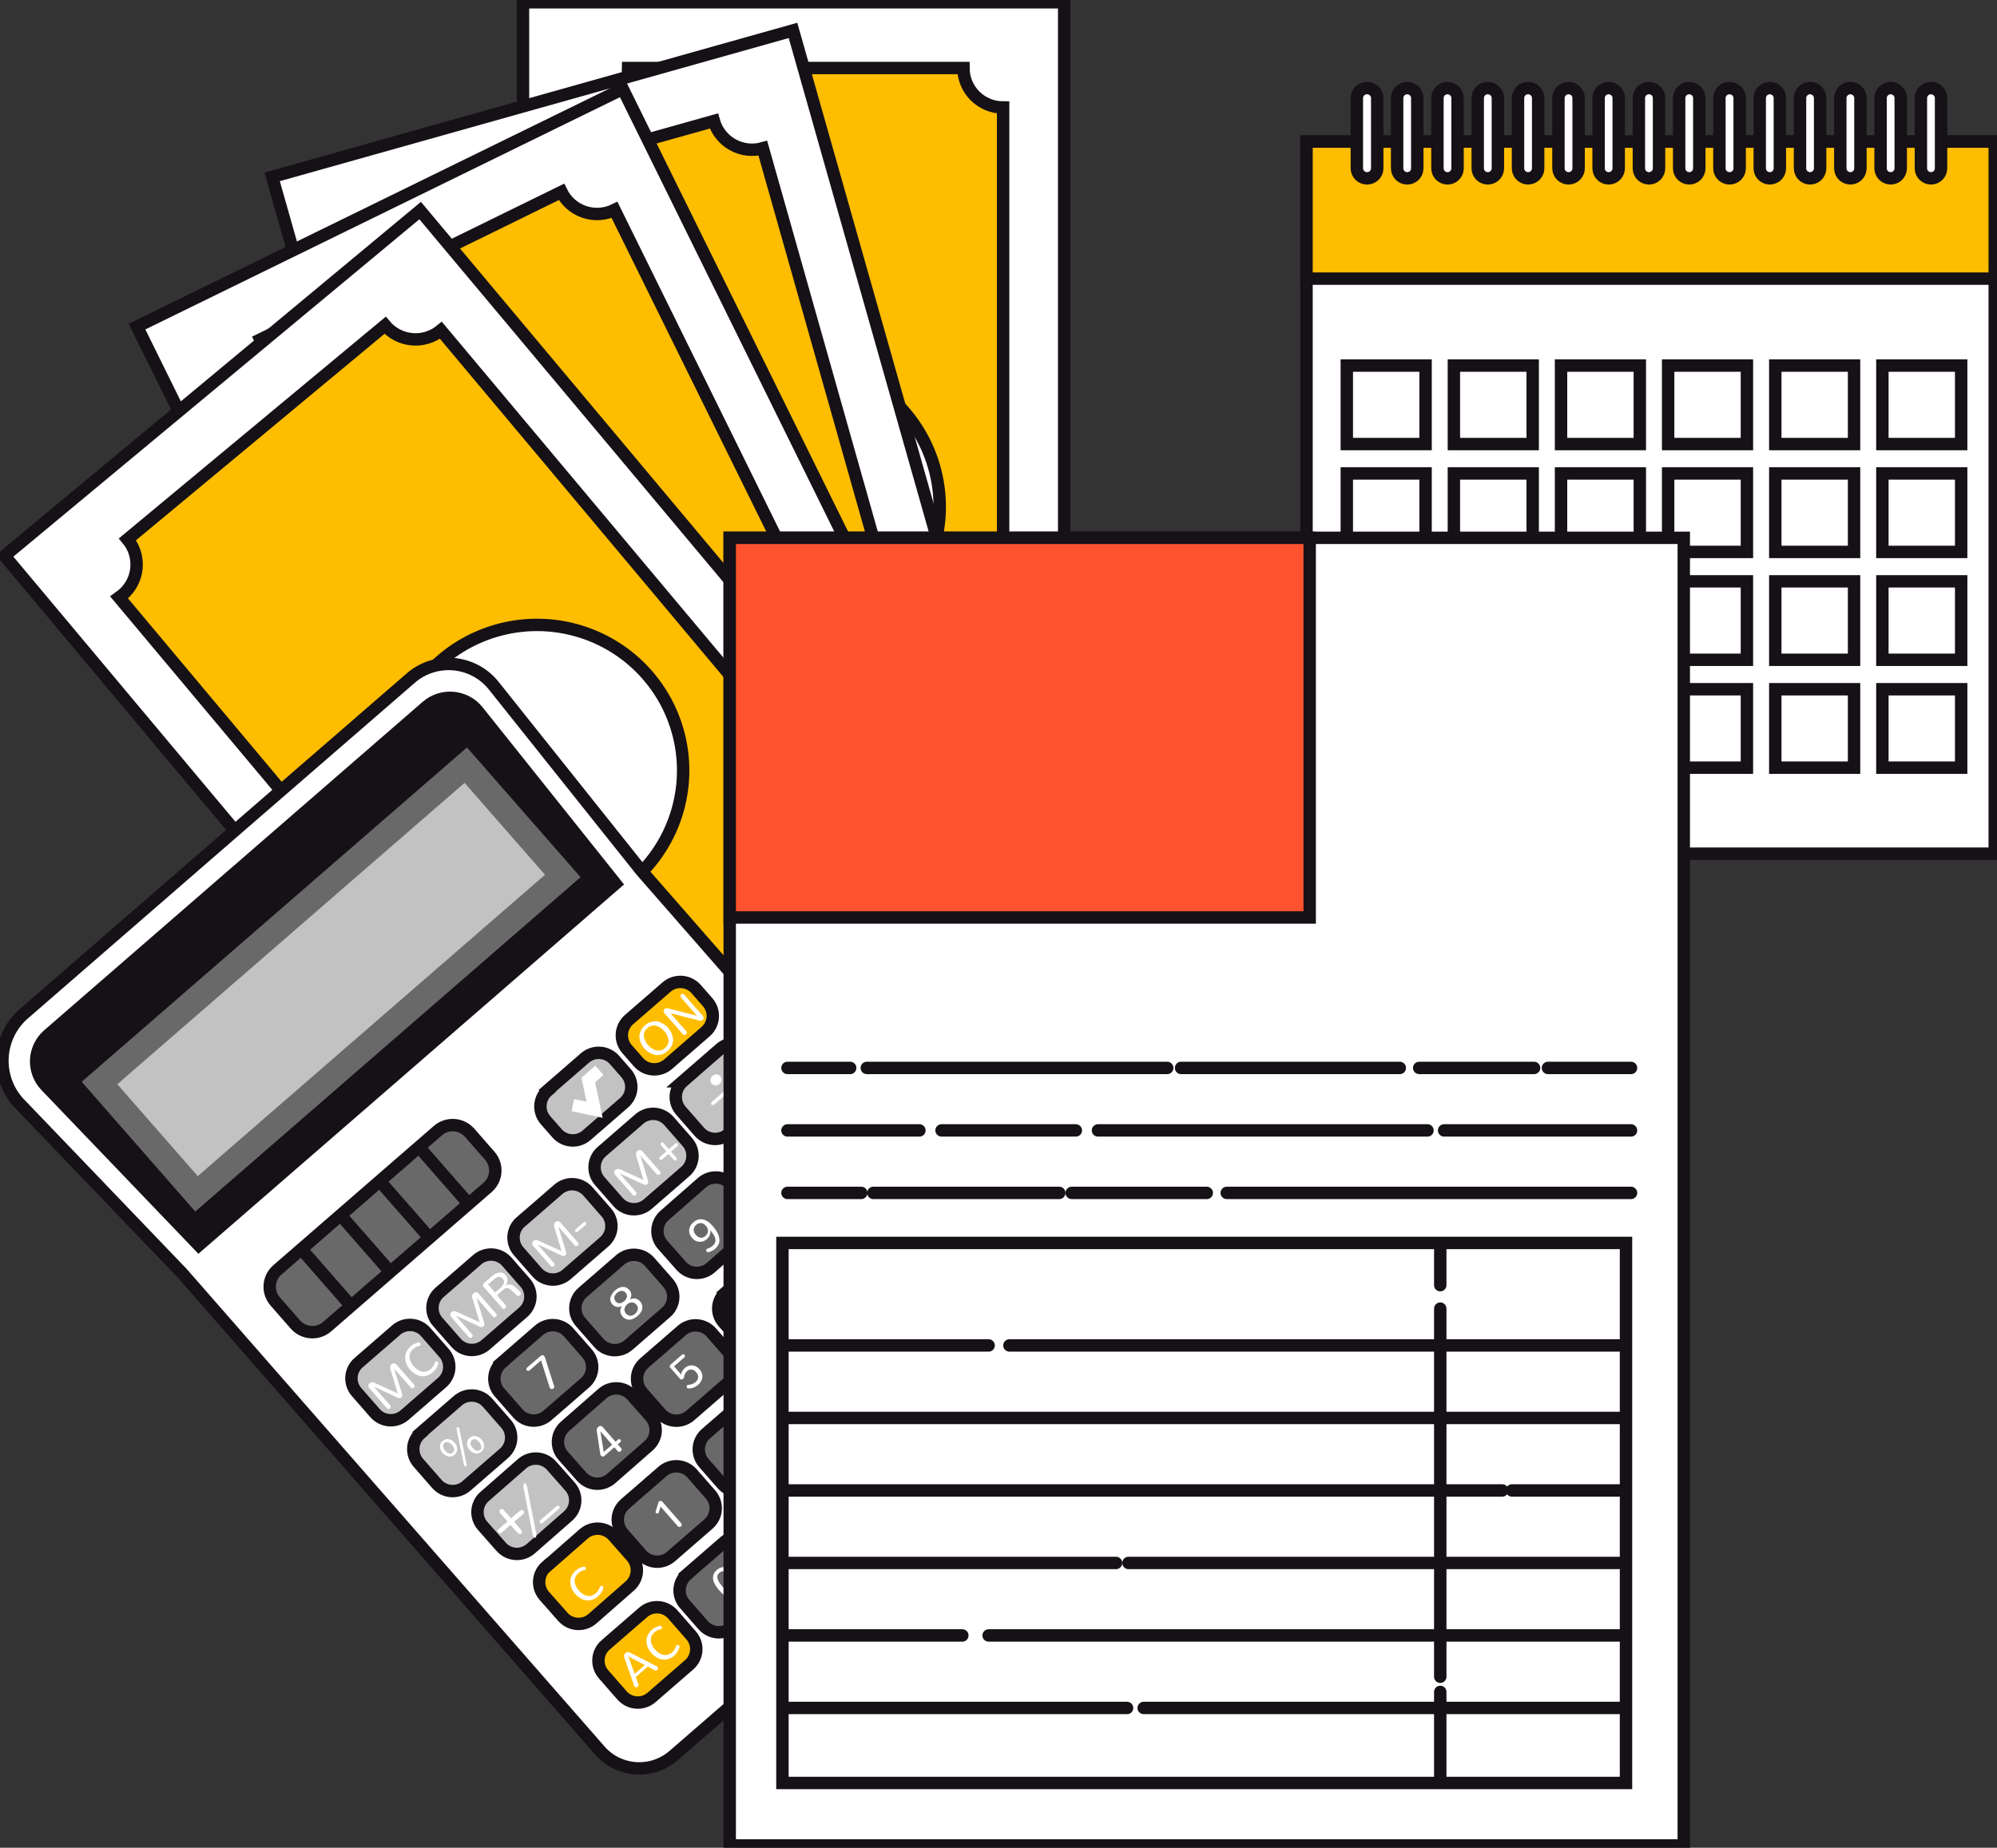 <svg width="161" height="149" viewBox="0 0 161 149" fill="none" xmlns="http://www.w3.org/2000/svg">
<rect x="0" y="0" width="161" height="149" fill="#333333" stroke="none"/>
<g clip-path="url(#clip0_1123_45368)">
<path d="M160.817 11.417H105.333V68.843H160.817V11.417Z" fill="white" stroke="#151116" stroke-miterlimit="10" stroke-linecap="round"/>
<path d="M160.817 11.417H105.333V22.47H160.817V11.417Z" fill="#FFBD00" stroke="#151116" stroke-miterlimit="10" stroke-linecap="round"/>
<path d="M114.931 29.481H108.58V35.807H114.931V29.481Z" fill="white" stroke="#151116" stroke-miterlimit="10" stroke-linecap="round"/>
<path d="M123.566 29.481H117.214V35.807H123.566V29.481Z" fill="white" stroke="#151116" stroke-miterlimit="10" stroke-linecap="round"/>
<path d="M132.204 29.481H125.852V35.807H132.204V29.481Z" fill="white" stroke="#151116" stroke-miterlimit="10" stroke-linecap="round"/>
<path d="M140.838 29.481H134.487V35.807H140.838V29.481Z" fill="white" stroke="#151116" stroke-miterlimit="10" stroke-linecap="round"/>
<path d="M149.476 29.481H143.125V35.807H149.476V29.481Z" fill="white" stroke="#151116" stroke-miterlimit="10" stroke-linecap="round"/>
<path d="M158.111 29.481H151.759V35.807H158.111V29.481Z" fill="white" stroke="#151116" stroke-miterlimit="10" stroke-linecap="round"/>
<path d="M114.931 38.18H108.58V44.506H114.931V38.18Z" fill="white" stroke="#151116" stroke-miterlimit="10" stroke-linecap="round"/>
<path d="M123.566 38.18H117.214V44.506H123.566V38.18Z" fill="white" stroke="#151116" stroke-miterlimit="10" stroke-linecap="round"/>
<path d="M132.204 38.18H125.852V44.506H132.204V38.18Z" fill="white" stroke="#151116" stroke-miterlimit="10" stroke-linecap="round"/>
<path d="M140.838 38.18H134.487V44.506H140.838V38.18Z" fill="white" stroke="#151116" stroke-miterlimit="10" stroke-linecap="round"/>
<path d="M149.476 38.18H143.125V44.506H149.476V38.18Z" fill="white" stroke="#151116" stroke-miterlimit="10" stroke-linecap="round"/>
<path d="M158.111 38.18H151.759V44.506H158.111V38.18Z" fill="white" stroke="#151116" stroke-miterlimit="10" stroke-linecap="round"/>
<path d="M114.931 46.879H108.58V53.205H114.931V46.879Z" fill="white" stroke="#151116" stroke-miterlimit="10" stroke-linecap="round"/>
<path d="M123.566 46.879H117.214V53.205H123.566V46.879Z" fill="white" stroke="#151116" stroke-miterlimit="10" stroke-linecap="round"/>
<path d="M132.204 46.879H125.852V53.205H132.204V46.879Z" fill="white" stroke="#151116" stroke-miterlimit="10" stroke-linecap="round"/>
<path d="M140.838 46.879H134.487V53.205H140.838V46.879Z" fill="white" stroke="#151116" stroke-miterlimit="10" stroke-linecap="round"/>
<path d="M149.476 46.879H143.125V53.205H149.476V46.879Z" fill="white" stroke="#151116" stroke-miterlimit="10" stroke-linecap="round"/>
<path d="M158.111 46.879H151.759V53.205H158.111V46.879Z" fill="white" stroke="#151116" stroke-miterlimit="10" stroke-linecap="round"/>
<path d="M114.931 55.578H108.58V61.904H114.931V55.578Z" fill="white" stroke="#151116" stroke-miterlimit="10" stroke-linecap="round"/>
<path d="M123.566 55.578H117.214V61.904H123.566V55.578Z" fill="white" stroke="#151116" stroke-miterlimit="10" stroke-linecap="round"/>
<path d="M132.204 55.578H125.852V61.904H132.204V55.578Z" fill="white" stroke="#151116" stroke-miterlimit="10" stroke-linecap="round"/>
<path d="M140.838 55.578H134.487V61.904H140.838V55.578Z" fill="white" stroke="#151116" stroke-miterlimit="10" stroke-linecap="round"/>
<path d="M149.476 55.578H143.125V61.904H149.476V55.578Z" fill="white" stroke="#151116" stroke-miterlimit="10" stroke-linecap="round"/>
<path d="M158.111 55.578H151.759V61.904H158.111V55.578Z" fill="white" stroke="#151116" stroke-miterlimit="10" stroke-linecap="round"/>
<path d="M110.205 14.382C110.098 14.382 109.992 14.361 109.894 14.32C109.795 14.279 109.705 14.22 109.629 14.144C109.554 14.069 109.494 13.979 109.453 13.881C109.412 13.783 109.391 13.677 109.391 13.571V7.91C109.392 7.695 109.478 7.49 109.631 7.338C109.783 7.187 109.99 7.102 110.205 7.102C110.313 7.1 110.42 7.119 110.521 7.159C110.621 7.199 110.712 7.258 110.789 7.333C110.867 7.408 110.928 7.498 110.97 7.597C111.012 7.696 111.034 7.802 111.034 7.91V13.571C111.034 13.678 111.013 13.785 110.971 13.884C110.929 13.984 110.868 14.074 110.791 14.149C110.714 14.225 110.622 14.284 110.522 14.324C110.421 14.364 110.314 14.384 110.205 14.382Z" fill="white" stroke="#151116" stroke-miterlimit="10" stroke-linecap="round"/>
<path d="M113.452 14.382C113.236 14.382 113.029 14.296 112.876 14.144C112.724 13.992 112.638 13.786 112.638 13.571V7.91C112.639 7.695 112.725 7.49 112.878 7.338C113.03 7.187 113.237 7.102 113.452 7.102C113.667 7.102 113.873 7.187 114.026 7.338C114.178 7.49 114.263 7.695 114.263 7.91V13.571C114.264 13.677 114.243 13.782 114.202 13.881C114.162 13.979 114.102 14.069 114.027 14.144C113.951 14.22 113.862 14.279 113.763 14.32C113.665 14.361 113.559 14.382 113.452 14.382Z" fill="white" stroke="#151116" stroke-miterlimit="10" stroke-linecap="round"/>
<path d="M116.699 14.382C116.592 14.382 116.487 14.361 116.388 14.32C116.29 14.279 116.2 14.22 116.125 14.144C116.049 14.069 115.99 13.979 115.949 13.881C115.909 13.782 115.888 13.677 115.888 13.571V7.91C115.888 7.695 115.974 7.49 116.126 7.338C116.278 7.187 116.484 7.102 116.699 7.102C116.914 7.102 117.121 7.187 117.273 7.338C117.425 7.49 117.51 7.695 117.51 7.91V13.571C117.511 13.677 117.49 13.782 117.449 13.881C117.409 13.979 117.349 14.069 117.274 14.144C117.199 14.22 117.109 14.279 117.01 14.32C116.912 14.361 116.806 14.382 116.699 14.382Z" fill="white" stroke="#151116" stroke-miterlimit="10" stroke-linecap="round"/>
<path d="M119.946 14.382C119.84 14.382 119.734 14.361 119.635 14.32C119.537 14.279 119.447 14.22 119.372 14.144C119.296 14.069 119.237 13.979 119.196 13.881C119.156 13.782 119.135 13.677 119.136 13.571V7.91C119.136 7.695 119.221 7.49 119.373 7.338C119.525 7.187 119.731 7.102 119.946 7.102C120.162 7.102 120.368 7.187 120.521 7.338C120.674 7.49 120.76 7.695 120.761 7.91V13.571C120.761 13.786 120.675 13.992 120.522 14.144C120.37 14.296 120.162 14.382 119.946 14.382Z" fill="white" stroke="#151116" stroke-miterlimit="10" stroke-linecap="round"/>
<path d="M123.193 14.382C122.978 14.381 122.772 14.295 122.62 14.143C122.468 13.991 122.383 13.785 122.383 13.571V7.91C122.384 7.696 122.469 7.491 122.621 7.339C122.773 7.188 122.979 7.103 123.193 7.102C123.409 7.102 123.615 7.187 123.768 7.338C123.921 7.49 124.007 7.695 124.008 7.91V13.571C124.008 13.786 123.922 13.992 123.769 14.144C123.617 14.296 123.409 14.382 123.193 14.382Z" fill="white" stroke="#151116" stroke-miterlimit="10" stroke-linecap="round"/>
<path d="M126.444 14.382C126.231 14.378 126.027 14.291 125.878 14.139C125.728 13.988 125.644 13.783 125.644 13.571V7.91C125.645 7.695 125.731 7.49 125.884 7.338C126.037 7.187 126.243 7.102 126.459 7.102C126.674 7.103 126.879 7.188 127.031 7.339C127.183 7.491 127.269 7.696 127.27 7.91V13.571C127.27 13.678 127.248 13.784 127.207 13.884C127.165 13.983 127.104 14.073 127.027 14.148C126.95 14.224 126.859 14.283 126.759 14.323C126.659 14.363 126.552 14.383 126.444 14.382Z" fill="white" stroke="#151116" stroke-miterlimit="10" stroke-linecap="round"/>
<path d="M129.691 14.382C129.584 14.382 129.479 14.361 129.38 14.32C129.281 14.279 129.192 14.22 129.117 14.144C129.041 14.069 128.982 13.979 128.941 13.881C128.901 13.782 128.88 13.677 128.88 13.571V7.91C128.88 7.695 128.966 7.49 129.118 7.338C129.27 7.187 129.476 7.102 129.691 7.102C129.798 7.102 129.903 7.123 130.002 7.163C130.1 7.204 130.189 7.263 130.265 7.338C130.34 7.413 130.4 7.502 130.44 7.6C130.481 7.698 130.502 7.803 130.502 7.91V13.571C130.503 13.677 130.482 13.782 130.441 13.881C130.401 13.979 130.341 14.069 130.266 14.144C130.191 14.22 130.101 14.279 130.002 14.32C129.904 14.361 129.798 14.382 129.691 14.382Z" fill="white" stroke="#151116" stroke-miterlimit="10" stroke-linecap="round"/>
<path d="M132.942 7.102H132.938C132.49 7.102 132.127 7.463 132.127 7.91V13.574C132.127 14.02 132.49 14.382 132.938 14.382H132.942C133.39 14.382 133.753 14.02 133.753 13.574V7.91C133.753 7.463 133.39 7.102 132.942 7.102Z" fill="white" stroke="#151116" stroke-miterlimit="10" stroke-linecap="round"/>
<path d="M136.185 14.382C135.97 14.381 135.763 14.295 135.612 14.143C135.46 13.991 135.374 13.785 135.374 13.571V7.91C135.375 7.696 135.461 7.491 135.613 7.339C135.765 7.188 135.97 7.103 136.185 7.102C136.4 7.102 136.607 7.187 136.76 7.338C136.912 7.49 136.999 7.695 137 7.91V13.571C137 13.786 136.914 13.992 136.761 14.144C136.608 14.296 136.401 14.382 136.185 14.382Z" fill="white" stroke="#151116" stroke-miterlimit="10" stroke-linecap="round"/>
<path d="M139.436 14.382C139.22 14.382 139.013 14.296 138.86 14.144C138.707 13.992 138.621 13.786 138.621 13.571V7.91C138.622 7.695 138.709 7.49 138.861 7.338C139.014 7.187 139.22 7.102 139.436 7.102C139.543 7.101 139.649 7.122 139.748 7.162C139.847 7.203 139.937 7.262 140.013 7.337C140.089 7.412 140.149 7.501 140.191 7.599C140.232 7.698 140.254 7.803 140.254 7.91V13.571C140.254 13.677 140.233 13.783 140.192 13.882C140.15 13.981 140.09 14.07 140.014 14.146C139.938 14.221 139.848 14.281 139.749 14.321C139.649 14.362 139.543 14.382 139.436 14.382Z" fill="white" stroke="#151116" stroke-miterlimit="10" stroke-linecap="round"/>
<path d="M142.683 14.382C142.576 14.382 142.47 14.361 142.372 14.32C142.273 14.279 142.184 14.22 142.108 14.144C142.033 14.069 141.973 13.979 141.933 13.881C141.892 13.782 141.872 13.677 141.872 13.571V7.91C141.872 7.803 141.893 7.698 141.934 7.6C141.975 7.502 142.034 7.413 142.11 7.338C142.185 7.263 142.274 7.204 142.373 7.163C142.471 7.123 142.576 7.102 142.683 7.102C142.898 7.102 143.104 7.187 143.256 7.338C143.408 7.49 143.494 7.695 143.494 7.91V13.571C143.494 13.677 143.474 13.782 143.433 13.881C143.393 13.979 143.333 14.069 143.258 14.144C143.182 14.22 143.093 14.279 142.994 14.32C142.895 14.361 142.79 14.382 142.683 14.382Z" fill="white" stroke="#151116" stroke-miterlimit="10" stroke-linecap="round"/>
<path d="M145.93 14.382C145.823 14.382 145.717 14.361 145.619 14.32C145.52 14.279 145.431 14.22 145.355 14.144C145.28 14.069 145.22 13.979 145.18 13.881C145.139 13.782 145.119 13.677 145.119 13.571V7.91C145.119 7.695 145.205 7.49 145.357 7.338C145.509 7.187 145.715 7.102 145.93 7.102C146.145 7.102 146.351 7.187 146.503 7.338C146.655 7.49 146.741 7.695 146.741 7.91V13.571C146.741 13.677 146.721 13.782 146.68 13.881C146.64 13.979 146.58 14.069 146.505 14.144C146.429 14.22 146.34 14.279 146.241 14.32C146.143 14.361 146.037 14.382 145.93 14.382Z" fill="white" stroke="#151116" stroke-miterlimit="10" stroke-linecap="round"/>
<path d="M149.177 14.382C148.961 14.381 148.755 14.295 148.603 14.143C148.451 13.991 148.366 13.785 148.366 13.571V7.91C148.367 7.696 148.453 7.491 148.605 7.339C148.756 7.188 148.962 7.103 149.177 7.102C149.392 7.102 149.599 7.187 149.751 7.338C149.904 7.49 149.99 7.695 149.991 7.91V13.571C149.991 13.677 149.97 13.783 149.929 13.881C149.888 13.979 149.828 14.069 149.753 14.144C149.677 14.22 149.587 14.279 149.489 14.32C149.39 14.361 149.284 14.382 149.177 14.382Z" fill="white" stroke="#151116" stroke-miterlimit="10" stroke-linecap="round"/>
<path d="M152.428 14.382C152.321 14.382 152.215 14.361 152.116 14.32C152.017 14.279 151.927 14.22 151.852 14.144C151.776 14.069 151.716 13.979 151.675 13.881C151.634 13.783 151.613 13.677 151.613 13.571V7.91C151.614 7.695 151.7 7.49 151.853 7.338C152.006 7.187 152.212 7.102 152.428 7.102C152.642 7.103 152.848 7.188 153 7.339C153.152 7.491 153.237 7.696 153.238 7.91V13.571C153.238 13.785 153.153 13.991 153.001 14.143C152.849 14.295 152.643 14.381 152.428 14.382Z" fill="white" stroke="#151116" stroke-miterlimit="10" stroke-linecap="round"/>
<path d="M155.675 14.382C155.459 14.381 155.253 14.295 155.101 14.143C154.949 13.991 154.864 13.785 154.864 13.571V7.91C154.865 7.695 154.951 7.49 155.104 7.338C155.256 7.187 155.463 7.102 155.678 7.102C155.785 7.102 155.89 7.123 155.989 7.163C156.087 7.204 156.176 7.263 156.252 7.338C156.327 7.413 156.387 7.502 156.427 7.6C156.468 7.698 156.489 7.803 156.489 7.91V13.571C156.49 13.677 156.469 13.783 156.428 13.882C156.387 13.98 156.327 14.07 156.252 14.145C156.176 14.221 156.086 14.28 155.987 14.321C155.888 14.362 155.782 14.382 155.675 14.382Z" fill="white" stroke="#151116" stroke-miterlimit="10" stroke-linecap="round"/>
<path d="M85.796 0.182H42.164V81.562H85.796V0.182Z" fill="white" stroke="#151116" stroke-miterlimit="10" stroke-linecap="round"/>
<path d="M47.423 8.67C47.314 8.67 47.204 8.67 47.095 8.67V72.226C47.204 72.226 47.314 72.208 47.423 72.208C48.272 72.208 49.086 72.544 49.686 73.141C50.286 73.739 50.623 74.55 50.623 75.395C50.622 75.688 50.582 75.979 50.502 76.261H77.797C77.715 75.98 77.673 75.688 77.673 75.395C77.673 74.55 78.01 73.739 78.61 73.141C79.21 72.544 80.024 72.208 80.873 72.208V8.67C80.024 8.67 79.21 8.334 78.61 7.736C78.01 7.139 77.673 6.328 77.673 5.483H50.645C50.645 5.903 50.561 6.319 50.399 6.708C50.237 7.096 49.999 7.448 49.7 7.744C49.401 8.04 49.045 8.275 48.655 8.434C48.264 8.592 47.846 8.673 47.423 8.67ZM63.98 29.135C66.31 29.135 68.588 29.823 70.526 31.113C72.464 32.403 73.974 34.236 74.866 36.38C75.758 38.525 75.991 40.885 75.536 43.162C75.082 45.438 73.96 47.53 72.312 49.171C70.664 50.812 68.564 51.93 66.279 52.383C63.993 52.836 61.624 52.604 59.471 51.715C57.318 50.827 55.478 49.323 54.183 47.392C52.888 45.462 52.197 43.193 52.197 40.872C52.197 37.759 53.439 34.774 55.648 32.573C57.858 30.372 60.855 29.135 63.98 29.135Z" fill="#FFBD00" stroke="#151116" stroke-miterlimit="10" stroke-linecap="round"/>
<path d="M63.933 2.452L21.943 14.264L44.147 92.581L86.136 80.768L63.933 2.452Z" fill="white" stroke="#151116" stroke-miterlimit="10" stroke-linecap="round"/>
<path d="M29.322 21.007C29.216 21.037 29.109 21.061 29 21.08L46.349 82.26C46.452 82.22 46.554 82.188 46.66 82.155C47.476 81.925 48.351 82.028 49.092 82.441C49.832 82.854 50.377 83.543 50.608 84.356C50.689 84.637 50.73 84.929 50.729 85.222L76.983 77.833C76.824 77.585 76.701 77.317 76.617 77.036C76.385 76.225 76.485 75.355 76.896 74.618C77.307 73.88 77.995 73.336 78.809 73.103L61.5 11.955C60.683 12.185 59.808 12.082 59.068 11.669C58.328 11.256 57.782 10.568 57.551 9.754L31.531 17.074C31.646 17.477 31.68 17.898 31.631 18.314C31.582 18.73 31.451 19.132 31.245 19.497C31.04 19.863 30.765 20.184 30.435 20.443C30.104 20.702 29.726 20.894 29.322 21.007ZM50.838 36.219C53.081 35.588 55.461 35.634 57.677 36.351C59.894 37.067 61.847 38.422 63.29 40.245C64.734 42.067 65.602 44.275 65.785 46.589C65.969 48.903 65.46 51.219 64.322 53.245C63.184 55.271 61.469 56.915 59.393 57.969C57.317 59.024 54.974 59.442 52.66 59.17C50.346 58.898 48.164 57.949 46.391 56.443C44.619 54.936 43.334 52.94 42.701 50.706C41.852 47.71 42.232 44.501 43.758 41.784C45.284 39.067 47.831 37.065 50.838 36.219Z" fill="#FFBD00" stroke="#151116" stroke-miterlimit="10" stroke-linecap="round"/>
<path d="M50.209 7.169L11.049 26.337L47.081 99.375L86.24 80.207L50.209 7.169Z" fill="white" stroke="#151116" stroke-miterlimit="10" stroke-linecap="round"/>
<path d="M19.529 31.653C19.431 31.7 19.329 31.743 19.226 31.78L47.376 88.838C47.469 88.78 47.565 88.726 47.664 88.678C48.426 88.306 49.304 88.25 50.107 88.523C50.91 88.796 51.571 89.375 51.945 90.133C52.078 90.393 52.174 90.67 52.23 90.956L76.701 78.95C76.502 78.732 76.336 78.487 76.208 78.222C75.835 77.463 75.779 76.588 76.053 75.789C76.327 74.989 76.908 74.331 77.669 73.958L49.545 16.929C49.169 17.114 48.759 17.223 48.339 17.25C47.92 17.277 47.499 17.222 47.102 17.087C46.704 16.951 46.337 16.739 46.022 16.462C45.706 16.186 45.449 15.85 45.265 15.473L20.991 27.374C21.177 27.75 21.288 28.16 21.315 28.579C21.343 28.998 21.287 29.418 21.151 29.815C21.016 30.213 20.803 30.58 20.524 30.895C20.246 31.21 19.908 31.468 19.529 31.653ZM43.464 42.735C45.556 41.711 47.905 41.328 50.215 41.635C52.525 41.941 54.692 42.923 56.442 44.456C58.191 45.99 59.446 48.005 60.045 50.248C60.645 52.492 60.563 54.861 59.811 57.058C59.059 59.255 57.669 61.181 55.818 62.591C53.967 64.002 51.738 64.834 49.412 64.982C47.087 65.13 44.769 64.588 42.753 63.425C40.736 62.261 39.111 60.528 38.084 58.444C37.402 57.061 36.999 55.557 36.901 54.019C36.802 52.481 37.008 50.938 37.508 49.48C38.007 48.021 38.79 46.674 39.812 45.517C40.834 44.36 42.075 43.414 43.464 42.735Z" fill="#FFBD00" stroke="#151116" stroke-miterlimit="10" stroke-linecap="round"/>
<path d="M33.873 16.98L0.371 44.824L52.71 107.311L86.213 79.467L33.873 16.98Z" fill="white" stroke="#151116" stroke-miterlimit="10" stroke-linecap="round"/>
<path d="M9.862 47.977C9.774 48.045 9.686 48.111 9.599 48.174L50.506 96.984C50.583 96.906 50.665 96.832 50.751 96.762C51.073 96.494 51.445 96.292 51.846 96.167C52.247 96.042 52.668 95.997 53.087 96.035C53.505 96.072 53.911 96.191 54.283 96.385C54.655 96.58 54.985 96.845 55.254 97.166C55.442 97.386 55.598 97.631 55.718 97.894L76.665 80.481C76.423 80.316 76.204 80.119 76.015 79.895C75.472 79.246 75.209 78.409 75.285 77.567C75.361 76.725 75.769 75.948 76.42 75.406L35.546 26.636C34.894 27.174 34.055 27.434 33.212 27.358C32.369 27.283 31.59 26.878 31.046 26.232L10.278 43.488C10.82 44.138 11.08 44.977 11.002 45.818C10.924 46.66 10.514 47.437 9.862 47.977ZM35.743 53.118C37.532 51.63 39.724 50.705 42.041 50.458C44.358 50.211 46.697 50.654 48.761 51.731C50.825 52.808 52.523 54.471 53.638 56.509C54.754 58.547 55.238 60.868 55.029 63.18C54.82 65.492 53.928 67.691 52.465 69.497C51.002 71.304 49.033 72.638 46.809 73.331C44.585 74.023 42.204 74.043 39.969 73.388C37.733 72.733 35.742 71.432 34.249 69.65C32.247 67.26 31.28 64.176 31.56 61.076C31.84 57.976 33.345 55.114 35.743 53.118Z" fill="#FFBD00" stroke="#151116" stroke-miterlimit="10" stroke-linecap="round"/>
<path d="M33.117 54.679L18.551 67.307L16.359 69.21L1.793 81.86C0.833 82.758 0.261 83.994 0.2 85.305C0.138 86.615 0.592 87.899 1.465 88.882L14.686 102.671L48.362 141.163C48.725 141.579 49.166 141.919 49.661 142.164C50.157 142.409 50.695 142.555 51.247 142.593C51.798 142.631 52.352 142.56 52.876 142.385C53.4 142.209 53.884 141.933 54.301 141.571L67.771 129.885L71.482 126.661L84.952 114.968C85.796 114.168 86.308 113.082 86.388 111.924C86.467 110.767 86.109 109.621 85.383 108.714L51.708 70.218L39.812 55.301C39.422 54.809 38.937 54.401 38.384 54.102C37.832 53.803 37.224 53.619 36.598 53.561C35.972 53.502 35.34 53.572 34.742 53.764C34.144 53.956 33.591 54.267 33.117 54.679Z" fill="white" stroke="#151116" stroke-miterlimit="10"/>
<path d="M49.622 71.258L38.508 57.335C38.267 57.036 37.968 56.788 37.629 56.607C37.29 56.426 36.918 56.316 36.535 56.282C36.152 56.248 35.766 56.291 35.4 56.41C35.034 56.528 34.696 56.719 34.406 56.971L3.89 83.457C3.6 83.709 3.364 84.017 3.197 84.362C3.03 84.707 2.934 85.082 2.916 85.465C2.899 85.848 2.959 86.231 3.094 86.59C3.228 86.948 3.434 87.276 3.7 87.554L16.027 100.415L49.622 71.258Z" fill="#151116" stroke="#151116" stroke-miterlimit="10"/>
<path d="M37.649 60.272L6.589 87.234L15.743 97.698L46.804 70.736L37.649 60.272Z" fill="#696969"/>
<path d="M37.455 63.129L9.459 87.43L15.943 94.841L43.939 70.54L37.455 63.129Z" fill="#C2C2C2"/>
<path d="M35.303 91.172L22.367 102.401C21.611 103.057 21.532 104.199 22.191 104.952L23.813 106.806C24.471 107.559 25.618 107.638 26.374 106.982L39.31 95.752C40.066 95.096 40.145 93.954 39.486 93.201L37.864 91.347C37.206 90.594 36.059 90.516 35.303 91.172Z" fill="#696969" stroke="#151116" stroke-miterlimit="10"/>
<path d="M24.343 100.783L28.303 105.309" stroke="#151116" stroke-miterlimit="10"/>
<path d="M27.503 98.039L31.462 102.565" stroke="#151116" stroke-miterlimit="10"/>
<path d="M30.666 95.296L34.625 99.818" stroke="#151116" stroke-miterlimit="10"/>
<path d="M33.825 92.549L37.785 97.075" stroke="#151116" stroke-miterlimit="10"/>
<path d="M44.131 87.942L47.16 85.312C47.498 85.019 47.939 84.871 48.386 84.902C48.834 84.932 49.251 85.139 49.545 85.476L50.481 86.545C50.776 86.882 50.924 87.322 50.894 87.767C50.863 88.213 50.656 88.629 50.317 88.922L47.288 91.551C47.121 91.696 46.927 91.807 46.717 91.877C46.507 91.948 46.285 91.976 46.064 91.961C45.843 91.946 45.627 91.888 45.429 91.789C45.23 91.691 45.053 91.555 44.908 91.388L43.981 90.33C43.836 90.163 43.725 89.97 43.654 89.761C43.583 89.551 43.555 89.33 43.57 89.11C43.585 88.89 43.644 88.675 43.742 88.477C43.841 88.279 43.978 88.103 44.145 87.958L44.131 87.942Z" fill="#C2C2C2" stroke="#151116" stroke-miterlimit="10"/>
<path d="M28.912 109.883L31.941 107.254C32.279 106.961 32.719 106.813 33.166 106.844C33.612 106.874 34.028 107.08 34.322 107.417L35.807 109.114C36.101 109.45 36.249 109.889 36.219 110.334C36.188 110.779 35.981 111.193 35.644 111.486L32.615 114.115C32.277 114.408 31.837 114.555 31.391 114.525C30.944 114.494 30.528 114.288 30.234 113.952L28.749 112.254C28.454 111.918 28.306 111.478 28.337 111.032C28.367 110.587 28.575 110.171 28.913 109.878L28.912 109.883Z" fill="#C2C2C2" stroke="#151116" stroke-miterlimit="10"/>
<path d="M35.446 104.209L38.475 101.58C38.813 101.286 39.254 101.139 39.702 101.169C40.149 101.2 40.566 101.406 40.861 101.743L42.346 103.441C42.641 103.778 42.789 104.218 42.758 104.663C42.727 105.109 42.52 105.524 42.182 105.818L39.153 108.447C38.815 108.741 38.374 108.888 37.926 108.858C37.479 108.827 37.062 108.621 36.767 108.284L35.282 106.586C35.136 106.419 35.024 106.226 34.953 106.016C34.882 105.806 34.853 105.585 34.868 105.364C34.883 105.143 34.942 104.927 35.041 104.729C35.141 104.531 35.278 104.354 35.446 104.209Z" fill="#C2C2C2" stroke="#151116" stroke-miterlimit="10"/>
<path d="M41.985 98.536L45.014 95.907C45.351 95.614 45.791 95.467 46.238 95.497C46.684 95.528 47.1 95.734 47.395 96.07L48.88 97.768C49.174 98.104 49.322 98.542 49.291 98.987C49.261 99.432 49.054 99.846 48.716 100.139L45.687 102.768C45.349 103.062 44.908 103.21 44.46 103.179C44.013 103.148 43.596 102.942 43.301 102.605L41.816 100.907C41.521 100.57 41.373 100.131 41.404 99.685C41.435 99.239 41.642 98.824 41.98 98.531L41.985 98.536Z" fill="#C2C2C2" stroke="#151116" stroke-miterlimit="10"/>
<path d="M48.518 92.862L51.547 90.233C51.885 89.94 52.325 89.793 52.772 89.823C53.218 89.854 53.634 90.06 53.928 90.396L55.413 92.094C55.708 92.431 55.856 92.87 55.826 93.316C55.795 93.762 55.588 94.177 55.249 94.471L52.221 97.1C51.882 97.393 51.441 97.541 50.994 97.51C50.546 97.48 50.129 97.273 49.835 96.937L48.349 95.239C48.055 94.902 47.906 94.462 47.937 94.017C47.968 93.571 48.175 93.156 48.513 92.862L48.518 92.862Z" fill="#C2C2C2" stroke="#151116" stroke-miterlimit="10"/>
<path d="M55.054 87.192L58.083 84.562C58.422 84.269 58.863 84.121 59.31 84.152C59.758 84.182 60.175 84.389 60.469 84.726L61.955 86.424C62.249 86.76 62.398 87.2 62.367 87.646C62.336 88.091 62.129 88.507 61.791 88.8L58.762 91.429C58.424 91.722 57.984 91.87 57.538 91.839C57.091 91.809 56.675 91.603 56.381 91.266L54.896 89.569C54.601 89.232 54.453 88.792 54.483 88.347C54.514 87.901 54.721 87.486 55.06 87.192L55.054 87.192Z" fill="#C2C2C2" stroke="#151116" stroke-miterlimit="10"/>
<path d="M33.887 115.575L36.916 112.946C37.254 112.653 37.696 112.505 38.143 112.536C38.591 112.566 39.008 112.773 39.302 113.109L40.797 114.818C41.092 115.155 41.24 115.595 41.209 116.04C41.178 116.486 40.971 116.901 40.633 117.195L37.604 119.824C37.437 119.97 37.242 120.081 37.032 120.152C36.821 120.223 36.599 120.251 36.377 120.236C36.156 120.221 35.939 120.162 35.74 120.064C35.541 119.965 35.364 119.828 35.218 119.661L33.733 117.963C33.587 117.797 33.476 117.603 33.406 117.394C33.335 117.185 33.306 116.964 33.322 116.744C33.337 116.523 33.395 116.308 33.494 116.111C33.593 115.913 33.729 115.737 33.897 115.592L33.887 115.575Z" fill="#C2C2C2" stroke="#151116" stroke-miterlimit="10"/>
<path d="M40.425 109.902L43.453 107.273C43.792 106.979 44.233 106.831 44.68 106.862C45.128 106.893 45.545 107.099 45.839 107.436L47.325 109.134C47.471 109.3 47.583 109.494 47.654 109.704C47.726 109.914 47.755 110.136 47.739 110.357C47.724 110.578 47.666 110.794 47.567 110.992C47.468 111.191 47.331 111.368 47.163 111.513L44.134 114.142C43.797 114.435 43.356 114.583 42.91 114.552C42.464 114.521 42.047 114.316 41.754 113.979L40.268 112.282C39.974 111.945 39.826 111.507 39.857 111.062C39.888 110.617 40.094 110.203 40.432 109.91L40.425 109.902Z" fill="#696969" stroke="#151116" stroke-miterlimit="10"/>
<path d="M46.963 104.229L49.992 101.599C50.33 101.306 50.772 101.158 51.219 101.189C51.667 101.219 52.084 101.426 52.378 101.763L53.864 103.46C54.009 103.627 54.12 103.82 54.191 104.029C54.262 104.239 54.29 104.46 54.275 104.68C54.26 104.9 54.201 105.115 54.102 105.313C54.004 105.511 53.867 105.687 53.7 105.832L50.671 108.461C50.333 108.755 49.892 108.902 49.444 108.872C48.997 108.841 48.58 108.635 48.285 108.298L46.8 106.6C46.506 106.264 46.358 105.825 46.389 105.381C46.419 104.936 46.626 104.521 46.963 104.229Z" fill="#696969" stroke="#151116" stroke-miterlimit="10"/>
<path d="M56.591 95.369L53.575 98.013C52.876 98.626 52.808 99.687 53.423 100.383L54.918 102.075C55.533 102.771 56.598 102.839 57.297 102.226L60.313 99.582C61.012 98.969 61.08 97.908 60.465 97.212L58.971 95.52C58.356 94.824 57.29 94.756 56.591 95.369Z" fill="#696969" stroke="#151116" stroke-width="0.999" stroke-miterlimit="10"/>
<path d="M60.036 92.878L63.065 90.249C63.402 89.956 63.843 89.809 64.289 89.839C64.736 89.87 65.151 90.076 65.446 90.412L66.931 92.11C67.225 92.446 67.373 92.884 67.342 93.329C67.311 93.774 67.105 94.188 66.767 94.481L63.738 97.11C63.4 97.404 62.959 97.552 62.511 97.521C62.064 97.49 61.647 97.284 61.352 96.947L59.867 95.249C59.572 94.912 59.424 94.473 59.455 94.027C59.486 93.582 59.693 93.166 60.031 92.873L60.036 92.878Z" fill="#C2C2C2" stroke="#151116" stroke-miterlimit="10"/>
<path d="M39.07 120.677L42.083 118.036C42.419 117.742 42.858 117.592 43.304 117.621C43.751 117.649 44.167 117.853 44.463 118.187L45.955 119.876C46.25 120.211 46.4 120.648 46.372 121.093C46.343 121.537 46.139 121.952 45.803 122.246L42.79 124.888C42.453 125.183 42.013 125.332 41.566 125.304C41.119 125.275 40.701 125.071 40.405 124.736L38.913 123.047C38.767 122.881 38.655 122.689 38.583 122.48C38.512 122.271 38.482 122.051 38.496 121.831C38.51 121.611 38.568 121.395 38.665 121.198C38.763 121 38.899 120.823 39.065 120.677L39.07 120.677Z" fill="#C2C2C2" stroke="#151116" stroke-width="0.999" stroke-miterlimit="10"/>
<path d="M45.555 115.016L48.569 112.375C48.904 112.081 49.343 111.931 49.789 111.96C50.236 111.988 50.652 112.192 50.948 112.526L52.44 114.215C52.735 114.55 52.885 114.987 52.857 115.432C52.828 115.876 52.624 116.291 52.288 116.585L49.275 119.227C48.938 119.521 48.498 119.671 48.051 119.643C47.604 119.614 47.186 119.41 46.89 119.075L45.398 117.386C45.252 117.22 45.141 117.027 45.069 116.818C44.998 116.609 44.969 116.389 44.984 116.169C44.999 115.949 45.056 115.734 45.154 115.536C45.252 115.338 45.389 115.162 45.555 115.016Z" fill="#696969" stroke="#151116" stroke-width="0.999" stroke-miterlimit="10"/>
<path d="M51.938 109.918L54.967 107.288C55.305 106.995 55.745 106.848 56.191 106.879C56.638 106.909 57.054 107.115 57.348 107.451L58.833 109.149C59.127 109.485 59.275 109.924 59.245 110.369C59.214 110.813 59.007 111.228 58.67 111.521L55.641 114.15C55.303 114.443 54.861 114.591 54.414 114.56C53.967 114.53 53.55 114.323 53.255 113.987L51.77 112.289C51.477 111.952 51.331 111.513 51.362 111.068C51.394 110.624 51.601 110.21 51.938 109.918Z" fill="#696969" stroke="#151116" stroke-miterlimit="10"/>
<path d="M58.478 104.247L61.507 101.617C61.845 101.324 62.286 101.176 62.734 101.207C63.181 101.237 63.598 101.444 63.893 101.781L65.378 103.479C65.673 103.815 65.821 104.255 65.79 104.701C65.76 105.146 65.552 105.562 65.214 105.855L62.185 108.484C61.848 108.777 61.408 108.925 60.961 108.894C60.515 108.864 60.099 108.658 59.805 108.322L58.319 106.624C58.025 106.288 57.877 105.849 57.908 105.404C57.939 104.959 58.145 104.545 58.483 104.252L58.478 104.247Z" fill="#696969" stroke="#151116" stroke-miterlimit="10"/>
<path d="M65.015 98.571L68.044 95.941C68.382 95.648 68.823 95.5 69.27 95.531C69.718 95.561 70.135 95.768 70.43 96.105L71.915 97.803C72.21 98.139 72.358 98.579 72.327 99.025C72.296 99.47 72.089 99.886 71.751 100.179L68.722 102.808C68.384 103.102 67.942 103.25 67.495 103.219C67.048 103.188 66.631 102.982 66.336 102.645L64.844 100.939C64.549 100.603 64.401 100.164 64.432 99.72C64.463 99.275 64.67 98.861 65.007 98.568L65.015 98.571Z" fill="#C2C2C2" stroke="#151116" stroke-miterlimit="10"/>
<path d="M44.047 126.333L47.06 123.691C47.393 123.398 47.83 123.247 48.275 123.273C48.719 123.299 49.135 123.499 49.432 123.829L50.924 125.518C51.22 125.853 51.37 126.292 51.342 126.737C51.313 127.183 51.108 127.599 50.772 127.893L47.759 130.535C47.423 130.829 46.984 130.978 46.538 130.95C46.092 130.922 45.675 130.718 45.38 130.384L43.885 128.692C43.59 128.357 43.44 127.92 43.468 127.475C43.497 127.031 43.701 126.616 44.037 126.322L44.047 126.333Z" fill="#FFBD00" stroke="#151116" stroke-width="0.999" stroke-miterlimit="10" stroke-linecap="round"/>
<path d="M50.383 121.284L53.412 118.654C53.75 118.361 54.192 118.213 54.639 118.244C55.087 118.274 55.504 118.481 55.798 118.818L57.283 120.515C57.578 120.852 57.726 121.292 57.696 121.738C57.665 122.183 57.458 122.599 57.12 122.892L54.091 125.521C53.753 125.814 53.313 125.962 52.866 125.931C52.42 125.901 52.004 125.695 51.71 125.358L50.224 123.661C50.078 123.494 49.965 123.301 49.894 123.091C49.823 122.882 49.793 122.66 49.808 122.439C49.823 122.218 49.881 122.003 49.98 121.804C50.079 121.606 50.216 121.429 50.383 121.284Z" fill="#696969" stroke="#151116" stroke-miterlimit="10"/>
<path d="M56.917 115.61L59.946 112.981C60.284 112.687 60.725 112.54 61.173 112.57C61.62 112.601 62.037 112.807 62.332 113.144L63.805 114.828C64.1 115.165 64.248 115.605 64.217 116.05C64.187 116.496 63.98 116.911 63.641 117.205L60.612 119.834C60.274 120.128 59.833 120.275 59.386 120.245C58.938 120.214 58.521 120.008 58.226 119.671L56.741 117.973C56.451 117.636 56.307 117.198 56.34 116.755C56.373 116.313 56.58 115.901 56.917 115.61Z" fill="#696969" stroke="#151116" stroke-miterlimit="10"/>
<path d="M63.456 109.937L66.485 107.308C66.823 107.014 67.264 106.866 67.712 106.897C68.159 106.928 68.576 107.134 68.871 107.471L70.356 109.169C70.651 109.505 70.799 109.945 70.768 110.391C70.737 110.837 70.53 111.252 70.192 111.545L67.163 114.175C66.826 114.467 66.385 114.615 65.939 114.584C65.492 114.554 65.076 114.348 64.782 114.012L63.297 112.314C63.15 112.148 63.038 111.954 62.967 111.745C62.895 111.535 62.866 111.313 62.881 111.092C62.895 110.872 62.954 110.656 63.053 110.458C63.151 110.259 63.288 110.082 63.456 109.937Z" fill="#696969" stroke="#151116" stroke-miterlimit="10"/>
<path d="M48.826 132.647L51.855 130.018C52.192 129.725 52.633 129.578 53.079 129.608C53.526 129.639 53.942 129.845 54.236 130.181L55.721 131.879C56.015 132.215 56.163 132.653 56.132 133.098C56.102 133.543 55.895 133.957 55.557 134.25L52.528 136.879C52.191 137.172 51.751 137.32 51.304 137.289C50.858 137.258 50.442 137.052 50.148 136.716L48.662 135.019C48.368 134.682 48.219 134.242 48.25 133.796C48.281 133.351 48.488 132.935 48.826 132.642L48.826 132.647Z" fill="#FFBD00" stroke="#151116" stroke-miterlimit="10" stroke-linecap="round"/>
<path d="M55.362 126.976L58.391 124.347C58.729 124.053 59.17 123.906 59.618 123.936C60.065 123.967 60.482 124.173 60.777 124.51L62.262 126.208C62.557 126.545 62.705 126.984 62.674 127.43C62.644 127.876 62.437 128.291 62.098 128.585L59.069 131.214C58.732 131.507 58.292 131.654 57.845 131.624C57.399 131.593 56.983 131.387 56.689 131.051L55.203 129.353C54.909 129.017 54.761 128.578 54.792 128.134C54.823 127.689 55.029 127.275 55.367 126.982L55.362 126.976Z" fill="#696969" stroke="#151116" stroke-miterlimit="10"/>
<path d="M61.896 121.303L64.925 118.673C65.262 118.38 65.702 118.233 66.149 118.264C66.595 118.294 67.011 118.5 67.305 118.836L68.791 120.534C69.085 120.871 69.234 121.311 69.203 121.756C69.172 122.202 68.965 122.617 68.627 122.911L65.598 125.54C65.26 125.834 64.818 125.981 64.371 125.951C63.923 125.92 63.507 125.714 63.212 125.377L61.729 123.682C61.435 123.346 61.287 122.907 61.318 122.462C61.348 122.017 61.555 121.603 61.892 121.31L61.896 121.303Z" fill="#696969" stroke="#151116" stroke-miterlimit="10"/>
<path d="M68.434 115.626L71.463 112.996C71.802 112.703 72.243 112.555 72.69 112.586C73.138 112.616 73.555 112.823 73.849 113.16L75.335 114.858C75.629 115.194 75.778 115.634 75.747 116.08C75.716 116.525 75.509 116.941 75.171 117.234L72.142 119.863C71.805 120.156 71.364 120.304 70.918 120.273C70.471 120.243 70.055 120.037 69.761 119.701L68.271 117.997C67.978 117.661 67.831 117.222 67.861 116.778C67.892 116.333 68.098 115.919 68.434 115.626Z" fill="#C2C2C2" stroke="#151116" stroke-miterlimit="10"/>
<path d="M73.451 101.256L69.565 104.628C69.34 104.823 69.203 105.098 69.182 105.393C69.162 105.689 69.26 105.98 69.455 106.204L70.492 107.386L71.687 108.754L76.665 114.444C76.762 114.555 76.88 114.646 77.012 114.711C77.144 114.776 77.288 114.815 77.436 114.825C77.583 114.835 77.731 114.815 77.87 114.768C78.01 114.721 78.139 114.647 78.25 114.55L82.133 111.177C82.357 110.982 82.494 110.707 82.515 110.412C82.535 110.116 82.437 109.825 82.242 109.602L77.264 103.911L76.07 102.547L75.032 101.361C74.936 101.25 74.818 101.16 74.686 101.094C74.554 101.029 74.41 100.991 74.264 100.981C74.117 100.971 73.969 100.99 73.83 101.037C73.69 101.084 73.561 101.159 73.451 101.256Z" fill="#C2C2C2" stroke="#151116" stroke-miterlimit="10"/>
<path d="M50.71 82.225L53.739 79.596C54.077 79.302 54.519 79.154 54.966 79.185C55.413 79.216 55.83 79.422 56.125 79.759L57.051 80.818C57.197 80.984 57.308 81.177 57.379 81.387C57.449 81.596 57.478 81.817 57.462 82.037C57.447 82.257 57.389 82.472 57.29 82.67C57.191 82.868 57.055 83.044 56.888 83.189L53.859 85.819C53.692 85.963 53.498 86.074 53.288 86.145C53.077 86.215 52.855 86.243 52.634 86.228C52.413 86.213 52.197 86.155 51.999 86.056C51.801 85.958 51.623 85.822 51.478 85.656L50.552 84.597C50.406 84.431 50.294 84.238 50.223 84.028C50.152 83.819 50.123 83.599 50.138 83.378C50.152 83.158 50.211 82.943 50.309 82.745C50.407 82.547 50.543 82.37 50.71 82.225Z" fill="#FFBD00" stroke="#151116" stroke-miterlimit="10" stroke-linecap="round"/>
<path d="M52.865 85.08C52.509 85.006 52.187 84.818 51.949 84.545C51.71 84.272 51.568 83.928 51.543 83.567C51.575 83.223 51.738 82.905 52 82.678C52.261 82.452 52.6 82.335 52.946 82.351C53.301 82.425 53.623 82.612 53.861 82.885C54.1 83.157 54.243 83.5 54.268 83.861C54.261 84.034 54.217 84.203 54.138 84.357C54.059 84.511 53.948 84.646 53.811 84.752C53.686 84.871 53.537 84.962 53.374 85.018C53.211 85.075 53.037 85.096 52.865 85.08ZM53.906 83.89C53.863 83.615 53.743 83.358 53.559 83.148C53.376 82.938 53.137 82.784 52.869 82.704C52.75 82.683 52.627 82.689 52.511 82.724C52.395 82.759 52.288 82.821 52.201 82.904C52.105 82.98 52.028 83.077 51.976 83.187C51.925 83.298 51.9 83.419 51.905 83.541C51.935 83.815 52.058 84.072 52.252 84.269C52.424 84.49 52.668 84.645 52.942 84.709C53.062 84.731 53.186 84.725 53.302 84.69C53.419 84.655 53.526 84.593 53.614 84.509C53.707 84.435 53.782 84.341 53.832 84.233C53.883 84.126 53.908 84.009 53.906 83.89Z" fill="white"/>
<path d="M55.174 83.457C55.151 83.458 55.127 83.453 55.107 83.442C55.086 83.432 55.067 83.418 55.053 83.399L53.559 81.693C53.516 81.646 53.491 81.585 53.49 81.522C53.491 81.493 53.498 81.465 53.511 81.439C53.523 81.414 53.541 81.391 53.563 81.373C53.6 81.341 53.644 81.32 53.691 81.311C53.745 81.298 53.801 81.298 53.855 81.311L56.189 81.911L54.896 80.434C54.88 80.417 54.868 80.397 54.86 80.375C54.853 80.353 54.85 80.33 54.852 80.307C54.86 80.262 54.883 80.222 54.918 80.194C54.934 80.178 54.953 80.166 54.973 80.157C54.994 80.149 55.016 80.146 55.039 80.147C55.062 80.147 55.084 80.153 55.105 80.162C55.126 80.173 55.145 80.187 55.159 80.205L56.649 81.911C56.672 81.932 56.691 81.958 56.703 81.986C56.715 82.015 56.722 82.046 56.722 82.077C56.722 82.108 56.715 82.138 56.703 82.167C56.691 82.195 56.672 82.221 56.649 82.242C56.617 82.272 56.576 82.292 56.532 82.3C56.487 82.315 56.439 82.315 56.394 82.3L54.056 81.707L55.331 83.163C55.348 83.179 55.361 83.199 55.368 83.221C55.376 83.243 55.378 83.267 55.375 83.29C55.367 83.334 55.344 83.374 55.309 83.403C55.292 83.421 55.271 83.435 55.247 83.445C55.224 83.454 55.199 83.458 55.174 83.457Z" fill="white"/>
<path d="M32.236 112.749C32.184 112.754 32.13 112.744 32.083 112.72L30.136 111.821L31.477 113.353C31.49 113.367 31.5 113.384 31.505 113.404C31.509 113.423 31.508 113.443 31.502 113.462C31.491 113.503 31.467 113.54 31.435 113.569C31.402 113.597 31.362 113.616 31.32 113.622C31.3 113.625 31.28 113.622 31.262 113.615C31.243 113.608 31.227 113.597 31.214 113.582L29.753 111.916C29.73 111.89 29.712 111.859 29.703 111.825C29.694 111.792 29.692 111.757 29.698 111.723C29.708 111.65 29.744 111.584 29.8 111.537C29.848 111.497 29.906 111.47 29.968 111.461C30.041 111.453 30.115 111.466 30.18 111.501L32.065 112.363L31.466 110.387C31.444 110.318 31.444 110.243 31.466 110.173C31.481 110.112 31.514 110.058 31.561 110.016C31.616 109.967 31.687 109.939 31.762 109.94C31.796 109.939 31.831 109.945 31.862 109.959C31.894 109.973 31.922 109.994 31.944 110.02L33.405 111.686C33.418 111.701 33.427 111.719 33.431 111.738C33.436 111.757 33.436 111.777 33.431 111.795C33.42 111.837 33.395 111.874 33.361 111.901C33.33 111.932 33.288 111.951 33.244 111.956C33.225 111.958 33.206 111.956 33.188 111.949C33.17 111.942 33.154 111.931 33.142 111.916L31.776 110.38L32.423 112.421C32.437 112.472 32.437 112.527 32.423 112.578C32.414 112.622 32.391 112.661 32.357 112.69C32.324 112.722 32.282 112.742 32.236 112.749Z" fill="white"/>
<path d="M34.267 110.966C34.049 110.999 33.826 110.969 33.624 110.879C33.407 110.777 33.214 110.631 33.058 110.449C32.936 110.312 32.839 110.154 32.77 109.984C32.703 109.828 32.667 109.661 32.664 109.492C32.661 109.324 32.698 109.157 32.77 109.005C32.85 108.84 32.963 108.693 33.102 108.572C33.282 108.418 33.498 108.31 33.73 108.259C33.756 108.253 33.783 108.253 33.809 108.261C33.835 108.269 33.858 108.283 33.876 108.303C33.889 108.317 33.899 108.334 33.905 108.352C33.911 108.37 33.914 108.389 33.913 108.408C33.914 108.427 33.91 108.447 33.903 108.464C33.895 108.482 33.883 108.498 33.869 108.51C33.852 108.523 33.832 108.533 33.81 108.539H33.763L33.694 108.557L33.621 108.587C33.588 108.597 33.557 108.611 33.529 108.63L33.427 108.692C33.388 108.72 33.35 108.751 33.314 108.783C33.226 108.854 33.154 108.942 33.102 109.041C33.053 109.127 33.023 109.223 33.014 109.321C33.008 109.418 33.018 109.515 33.044 109.609C33.067 109.71 33.106 109.807 33.16 109.896C33.215 109.995 33.281 110.087 33.358 110.169C33.43 110.256 33.512 110.334 33.602 110.402C33.684 110.465 33.773 110.517 33.869 110.555C33.96 110.592 34.056 110.614 34.154 110.62C34.254 110.622 34.353 110.605 34.446 110.569C34.552 110.526 34.649 110.466 34.735 110.391C34.811 110.327 34.877 110.251 34.928 110.166C34.983 110.073 35.028 109.976 35.063 109.874C35.073 109.852 35.086 109.831 35.103 109.813C35.118 109.8 35.135 109.791 35.153 109.785C35.171 109.78 35.191 109.778 35.209 109.78C35.246 109.784 35.28 109.802 35.304 109.831C35.324 109.854 35.337 109.882 35.342 109.913C35.346 109.943 35.342 109.974 35.33 110.002C35.256 110.251 35.108 110.473 34.906 110.639C34.732 110.81 34.509 110.925 34.267 110.966Z" fill="white"/>
<path d="M52.23 134.389L51.258 135.233L51.463 135.808C51.479 135.843 51.483 135.882 51.474 135.919C51.466 135.957 51.445 135.991 51.415 136.015C51.378 136.046 51.332 136.062 51.284 136.062C51.261 136.064 51.238 136.06 51.218 136.052C51.197 136.043 51.178 136.029 51.163 136.012C51.149 135.993 51.138 135.972 51.13 135.95L50.349 133.709C50.316 133.629 50.304 133.543 50.316 133.457C50.334 133.396 50.369 133.342 50.418 133.301C50.466 133.255 50.528 133.226 50.594 133.217C50.679 133.218 50.762 133.242 50.835 133.286L52.96 134.378C52.983 134.386 53.002 134.402 53.015 134.422C53.031 134.438 53.042 134.457 53.049 134.479C53.055 134.501 53.056 134.523 53.052 134.545C53.043 134.593 53.018 134.636 52.982 134.669C52.954 134.695 52.918 134.711 52.88 134.715C52.841 134.718 52.803 134.708 52.77 134.687L52.23 134.389ZM50.656 133.567L51.171 134.978L51.982 134.272L50.656 133.567Z" fill="white"/>
<path d="M53.72 133.818C53.502 133.853 53.278 133.821 53.077 133.727C52.859 133.628 52.665 133.481 52.511 133.297C52.39 133.161 52.292 133.004 52.223 132.835C52.156 132.679 52.12 132.511 52.117 132.341C52.115 132.173 52.153 132.007 52.226 131.857C52.304 131.69 52.417 131.542 52.559 131.424C52.736 131.267 52.951 131.16 53.183 131.111C53.209 131.103 53.237 131.102 53.263 131.11C53.289 131.118 53.312 131.133 53.329 131.154C53.355 131.184 53.369 131.221 53.37 131.26C53.368 131.279 53.364 131.297 53.356 131.314C53.347 131.331 53.336 131.346 53.322 131.358C53.306 131.372 53.288 131.382 53.267 131.387H53.216L53.15 131.406L53.074 131.435L52.982 131.475C52.947 131.494 52.912 131.516 52.88 131.54C52.841 131.567 52.803 131.596 52.767 131.627C52.682 131.701 52.61 131.788 52.555 131.886C52.507 131.972 52.478 132.068 52.471 132.166C52.463 132.264 52.472 132.362 52.497 132.457C52.524 132.557 52.563 132.654 52.614 132.744C52.67 132.842 52.736 132.933 52.811 133.017C52.884 133.103 52.966 133.181 53.055 133.25C53.138 133.313 53.229 133.364 53.326 133.403C53.415 133.439 53.51 133.46 53.607 133.465C53.706 133.468 53.806 133.452 53.899 133.417C54.006 133.375 54.105 133.314 54.191 133.239C54.267 133.175 54.331 133.099 54.381 133.014C54.43 132.927 54.47 132.835 54.502 132.741C54.511 132.718 54.525 132.697 54.542 132.679C54.556 132.666 54.573 132.657 54.592 132.652C54.61 132.646 54.629 132.644 54.648 132.646C54.666 132.647 54.684 132.652 54.7 132.66C54.717 132.668 54.731 132.679 54.743 132.693C54.763 132.717 54.776 132.745 54.78 132.775C54.785 132.806 54.781 132.836 54.768 132.864C54.699 133.122 54.553 133.351 54.348 133.523C54.173 133.681 53.954 133.784 53.72 133.818Z" fill="white"/>
<path d="M47.58 129.044C47.361 129.078 47.136 129.047 46.934 128.957C46.717 128.857 46.525 128.71 46.371 128.528C46.249 128.39 46.15 128.232 46.079 128.062C46.014 127.906 45.979 127.74 45.977 127.571C45.975 127.402 46.011 127.236 46.083 127.083C46.162 126.918 46.276 126.77 46.415 126.65C46.593 126.495 46.808 126.388 47.04 126.341C47.066 126.333 47.094 126.333 47.12 126.34C47.147 126.347 47.171 126.361 47.19 126.381C47.215 126.412 47.227 126.451 47.226 126.49C47.226 126.509 47.222 126.528 47.213 126.545C47.205 126.562 47.193 126.577 47.179 126.588C47.163 126.602 47.144 126.612 47.124 126.618H47.073L47.007 126.636L46.93 126.665L46.839 126.709L46.74 126.77L46.623 126.861C46.538 126.934 46.466 127.022 46.411 127.12C46.365 127.206 46.336 127.302 46.328 127.4C46.32 127.496 46.329 127.594 46.353 127.687C46.379 127.788 46.42 127.885 46.474 127.975C46.529 128.074 46.595 128.167 46.671 128.251C46.744 128.335 46.825 128.412 46.912 128.48C46.994 128.544 47.085 128.595 47.182 128.633C47.272 128.672 47.369 128.694 47.467 128.699C47.566 128.701 47.664 128.683 47.756 128.648C47.863 128.606 47.962 128.546 48.048 128.469C48.123 128.405 48.188 128.329 48.238 128.244C48.288 128.157 48.329 128.066 48.362 127.971C48.37 127.947 48.384 127.926 48.402 127.909C48.416 127.897 48.432 127.887 48.45 127.882C48.467 127.876 48.486 127.874 48.504 127.876C48.543 127.88 48.578 127.898 48.603 127.927C48.621 127.952 48.633 127.98 48.638 128.01C48.642 128.039 48.639 128.07 48.629 128.098C48.553 128.347 48.406 128.569 48.205 128.735C48.032 128.897 47.814 129.004 47.58 129.044Z" fill="white"/>
<path d="M36.159 117.449C35.972 117.417 35.803 117.317 35.684 117.169C35.556 117.031 35.481 116.852 35.473 116.663C35.469 116.575 35.486 116.488 35.523 116.407C35.56 116.327 35.615 116.257 35.684 116.201C35.759 116.136 35.848 116.087 35.944 116.059C36.03 116.038 36.12 116.038 36.207 116.059C36.291 116.078 36.371 116.111 36.444 116.158C36.52 116.206 36.589 116.265 36.649 116.332C36.779 116.471 36.854 116.652 36.861 116.842C36.862 116.93 36.844 117.017 36.806 117.097C36.769 117.178 36.714 117.248 36.645 117.304C36.581 117.364 36.503 117.408 36.419 117.433C36.335 117.458 36.246 117.464 36.159 117.449ZM36.616 116.947C36.624 116.872 36.611 116.797 36.579 116.729C36.542 116.651 36.494 116.579 36.437 116.514C36.381 116.45 36.316 116.393 36.243 116.347C36.182 116.304 36.109 116.282 36.035 116.281C35.959 116.284 35.885 116.312 35.828 116.362C35.77 116.411 35.731 116.479 35.717 116.554C35.71 116.629 35.722 116.704 35.754 116.773C35.792 116.849 35.84 116.92 35.896 116.984C35.952 117.049 36.018 117.107 36.09 117.155C36.154 117.194 36.227 117.217 36.302 117.22C36.377 117.217 36.45 117.188 36.507 117.139C36.564 117.089 36.602 117.022 36.616 116.947ZM37.511 118.246C37.496 118.247 37.481 118.244 37.468 118.238C37.454 118.231 37.443 118.222 37.434 118.21C37.419 118.192 37.41 118.171 37.408 118.148L36.809 115.237C36.803 115.216 36.802 115.193 36.808 115.171C36.814 115.149 36.826 115.129 36.842 115.114C36.852 115.104 36.865 115.097 36.878 115.093C36.891 115.088 36.905 115.087 36.919 115.088C36.934 115.089 36.948 115.092 36.961 115.099C36.974 115.105 36.986 115.114 36.996 115.124C37.013 115.147 37.024 115.173 37.029 115.201L37.62 118.111C37.627 118.132 37.628 118.154 37.623 118.176C37.618 118.197 37.607 118.216 37.591 118.232C37.571 118.241 37.548 118.245 37.525 118.242L37.511 118.246ZM38.336 117.202C38.149 117.167 37.981 117.066 37.861 116.918C37.734 116.779 37.659 116.6 37.65 116.412C37.647 116.324 37.666 116.236 37.703 116.156C37.74 116.076 37.796 116.006 37.865 115.95C37.938 115.884 38.025 115.837 38.121 115.812C38.207 115.79 38.297 115.79 38.384 115.812C38.468 115.834 38.547 115.868 38.621 115.914C38.697 115.963 38.765 116.022 38.825 116.089C38.909 116.182 38.971 116.293 39.008 116.412C39.041 116.525 39.041 116.645 39.008 116.758C38.975 116.874 38.907 116.978 38.815 117.056C38.753 117.113 38.679 117.156 38.599 117.181C38.519 117.206 38.434 117.213 38.351 117.202H38.336ZM38.793 116.696C38.801 116.623 38.788 116.548 38.756 116.482C38.719 116.404 38.671 116.331 38.614 116.267C38.571 116.217 38.523 116.172 38.471 116.132C38.434 116.103 38.394 116.078 38.351 116.059C38.298 116.043 38.242 116.043 38.19 116.059C38.132 116.068 38.078 116.095 38.037 116.136C38.006 116.159 37.98 116.189 37.962 116.223C37.943 116.257 37.931 116.294 37.927 116.332C37.919 116.406 37.932 116.48 37.964 116.547C38.041 116.699 38.156 116.831 38.296 116.929C38.358 116.972 38.432 116.995 38.508 116.995C38.584 116.992 38.657 116.964 38.715 116.914C38.773 116.865 38.812 116.797 38.825 116.722L38.793 116.696Z" fill="white"/>
<path d="M44.479 112.01C44.455 112.011 44.431 112.006 44.409 111.997C44.387 111.988 44.368 111.973 44.352 111.956C44.336 111.933 44.324 111.909 44.315 111.883L43.621 109.7L42.69 110.508C42.675 110.522 42.657 110.534 42.638 110.541C42.618 110.548 42.597 110.55 42.577 110.548C42.537 110.545 42.501 110.527 42.475 110.498C42.449 110.468 42.436 110.43 42.438 110.391C42.438 110.37 42.444 110.349 42.453 110.331C42.462 110.312 42.476 110.295 42.492 110.282L43.588 109.343C43.629 109.304 43.682 109.281 43.738 109.278C43.762 109.277 43.786 109.283 43.808 109.294C43.829 109.304 43.848 109.32 43.862 109.34C43.9 109.38 43.928 109.428 43.943 109.482L44.673 111.777C44.684 111.81 44.685 111.845 44.675 111.879C44.665 111.912 44.645 111.941 44.618 111.963C44.599 111.979 44.577 111.992 44.554 112C44.53 112.008 44.505 112.012 44.479 112.01Z" fill="white"/>
<path d="M50.977 106.378C50.842 106.425 50.696 106.431 50.557 106.396C50.414 106.361 50.286 106.28 50.192 106.167C50.088 106.051 50.024 105.904 50.009 105.749C50.004 105.592 50.055 105.439 50.152 105.316C50.025 105.389 49.876 105.415 49.732 105.389C49.589 105.362 49.459 105.286 49.367 105.174C49.272 105.074 49.213 104.946 49.199 104.81C49.195 104.671 49.233 104.534 49.308 104.417C49.377 104.278 49.474 104.154 49.593 104.053C49.679 103.975 49.776 103.91 49.882 103.86C49.976 103.816 50.077 103.788 50.181 103.777C50.28 103.77 50.38 103.785 50.473 103.82C50.572 103.863 50.659 103.928 50.729 104.01C50.827 104.114 50.887 104.249 50.897 104.392C50.901 104.536 50.856 104.677 50.769 104.792C50.908 104.717 51.069 104.688 51.226 104.712C51.376 104.746 51.511 104.83 51.609 104.948C51.705 105.058 51.766 105.193 51.784 105.338C51.799 105.48 51.772 105.624 51.708 105.752C51.544 106.037 51.286 106.256 50.977 106.371V106.378ZM51.423 105.57C51.433 105.505 51.428 105.438 51.408 105.375C51.387 105.312 51.352 105.254 51.306 105.207C51.262 105.152 51.207 105.107 51.144 105.076C51.08 105.045 51.011 105.029 50.941 105.028C50.798 105.03 50.661 105.086 50.557 105.185C50.444 105.276 50.368 105.405 50.345 105.549C50.338 105.619 50.345 105.689 50.368 105.756C50.391 105.823 50.428 105.884 50.477 105.934C50.537 106.008 50.619 106.061 50.711 106.087C50.793 106.111 50.88 106.111 50.963 106.087C51.05 106.054 51.131 106.005 51.2 105.942C51.316 105.848 51.395 105.716 51.423 105.57ZM50.55 104.588C50.559 104.526 50.553 104.463 50.534 104.404C50.514 104.345 50.481 104.291 50.437 104.246C50.4 104.195 50.35 104.154 50.292 104.128C50.234 104.102 50.171 104.091 50.108 104.097C49.971 104.11 49.843 104.167 49.743 104.261C49.693 104.305 49.649 104.355 49.611 104.41C49.575 104.459 49.55 104.515 49.535 104.574C49.516 104.633 49.516 104.696 49.535 104.755C49.555 104.821 49.589 104.882 49.633 104.934C49.672 104.984 49.722 105.024 49.779 105.052C49.836 105.079 49.898 105.094 49.962 105.094C50.097 105.075 50.224 105.017 50.327 104.927C50.429 104.837 50.503 104.719 50.539 104.588H50.55Z" fill="white"/>
<path d="M57.11 100.979C57.086 100.986 57.062 100.986 57.038 100.978C57.015 100.97 56.995 100.955 56.982 100.935C56.953 100.905 56.936 100.865 56.934 100.823C56.931 100.804 56.933 100.785 56.939 100.767C56.945 100.749 56.956 100.733 56.971 100.721C56.983 100.709 56.998 100.702 57.015 100.699C57.172 100.654 57.319 100.578 57.446 100.473C57.504 100.424 57.554 100.366 57.595 100.302C57.633 100.249 57.66 100.19 57.676 100.128C57.687 100.069 57.687 100.008 57.676 99.949C57.669 99.887 57.654 99.826 57.632 99.767C57.605 99.702 57.574 99.639 57.537 99.578C57.493 99.509 57.449 99.447 57.402 99.385C57.354 99.324 57.3 99.258 57.237 99.185C57.284 99.302 57.284 99.432 57.237 99.549C57.194 99.692 57.109 99.819 56.993 99.913C56.912 99.992 56.815 100.054 56.708 100.093C56.601 100.132 56.487 100.147 56.374 100.139C56.261 100.131 56.15 100.099 56.05 100.045C55.95 99.991 55.863 99.916 55.795 99.826C55.714 99.741 55.652 99.641 55.612 99.531C55.572 99.422 55.554 99.305 55.561 99.189C55.571 99.069 55.605 98.953 55.662 98.847C55.719 98.741 55.798 98.648 55.893 98.574C55.992 98.483 56.108 98.412 56.233 98.363C56.338 98.323 56.45 98.307 56.562 98.316C56.672 98.325 56.779 98.353 56.88 98.4C56.984 98.449 57.082 98.51 57.172 98.581C57.267 98.662 57.356 98.75 57.438 98.843C57.508 98.923 57.574 99.004 57.628 99.076C57.69 99.157 57.746 99.243 57.796 99.331C57.847 99.418 57.892 99.509 57.928 99.604C57.962 99.693 57.984 99.786 57.993 99.88C58.01 99.974 58.01 100.07 57.993 100.164C57.971 100.264 57.932 100.358 57.877 100.444C57.811 100.546 57.731 100.638 57.639 100.717C57.485 100.843 57.304 100.932 57.11 100.979ZM57.08 99.273C57.082 99.194 57.067 99.116 57.038 99.043C57.008 98.969 56.964 98.903 56.909 98.847C56.817 98.733 56.688 98.655 56.544 98.629C56.468 98.621 56.393 98.63 56.321 98.654C56.25 98.679 56.185 98.719 56.131 98.771C56.07 98.817 56.02 98.876 55.984 98.943C55.948 99.01 55.927 99.084 55.923 99.16C55.926 99.315 55.989 99.463 56.098 99.575C56.19 99.691 56.319 99.772 56.463 99.808C56.536 99.818 56.61 99.812 56.68 99.789C56.749 99.767 56.813 99.728 56.865 99.677C56.926 99.627 56.977 99.566 57.014 99.497C57.051 99.427 57.074 99.351 57.08 99.273Z" fill="white"/>
<path d="M49.925 117.075C49.902 117.076 49.878 117.072 49.856 117.063C49.834 117.053 49.816 117.039 49.801 117.02L49.527 116.707L48.724 117.406C48.705 117.424 48.682 117.438 48.658 117.446C48.633 117.455 48.607 117.459 48.581 117.457C48.556 117.454 48.531 117.447 48.508 117.435C48.486 117.423 48.466 117.407 48.45 117.387C48.422 117.357 48.405 117.319 48.398 117.278L48.114 115.397C48.103 115.337 48.108 115.275 48.128 115.217C48.148 115.159 48.182 115.107 48.227 115.066C48.277 115.018 48.344 114.991 48.413 114.99C48.449 114.991 48.484 115.001 48.516 115.018C48.547 115.035 48.575 115.059 48.596 115.088L49.626 116.263L49.83 116.085C49.844 116.072 49.86 116.062 49.877 116.055C49.895 116.049 49.914 116.047 49.932 116.049C49.968 116.053 50.001 116.071 50.024 116.099C50.047 116.126 50.06 116.159 50.06 116.194C50.06 116.213 50.055 116.232 50.046 116.249C50.037 116.266 50.024 116.281 50.009 116.292L49.801 116.471L50.075 116.78C50.091 116.797 50.102 116.818 50.109 116.841C50.116 116.864 50.118 116.887 50.115 116.911C50.106 116.955 50.082 116.995 50.048 117.024C50.014 117.054 49.971 117.072 49.925 117.075ZM49.348 116.503L48.402 115.412L48.672 117.082L49.348 116.503Z" fill="white"/>
<path d="M55.904 111.897C55.77 111.945 55.627 111.967 55.484 111.963C55.469 111.964 55.453 111.962 55.439 111.956C55.424 111.95 55.411 111.942 55.4 111.93C55.374 111.894 55.361 111.851 55.364 111.806C55.363 111.786 55.366 111.765 55.373 111.745C55.381 111.726 55.393 111.708 55.408 111.694C55.426 111.679 55.45 111.671 55.473 111.672C55.693 111.672 55.906 111.593 56.072 111.45C56.134 111.404 56.185 111.345 56.222 111.278C56.259 111.211 56.281 111.137 56.288 111.061C56.288 110.984 56.273 110.908 56.244 110.838C56.214 110.767 56.171 110.703 56.116 110.649C56.027 110.534 55.896 110.458 55.751 110.438C55.684 110.434 55.617 110.443 55.555 110.466C55.492 110.489 55.434 110.524 55.386 110.569C55.31 110.638 55.25 110.721 55.207 110.813C55.166 110.902 55.145 110.999 55.145 111.097C55.145 111.119 55.145 111.137 55.105 111.162C55.063 111.197 55.014 111.221 54.962 111.232C54.942 111.24 54.92 111.243 54.898 111.239C54.877 111.235 54.857 111.225 54.842 111.21L54.038 110.289C54.02 110.273 54.007 110.253 53.998 110.231C53.99 110.209 53.987 110.185 53.989 110.161C53.992 110.137 54 110.115 54.013 110.094C54.026 110.074 54.043 110.058 54.064 110.045L54.991 109.238C55.005 109.225 55.022 109.215 55.041 109.21C55.059 109.204 55.078 109.202 55.097 109.205C55.133 109.21 55.166 109.228 55.188 109.256C55.214 109.283 55.228 109.318 55.229 109.354C55.228 109.373 55.223 109.392 55.214 109.409C55.205 109.426 55.193 109.441 55.178 109.452L54.337 110.18L54.933 110.86V110.828C54.929 110.8 54.929 110.772 54.933 110.744C54.945 110.703 54.96 110.663 54.977 110.624C55 110.57 55.031 110.52 55.068 110.475C55.11 110.415 55.159 110.362 55.214 110.315C55.295 110.238 55.391 110.18 55.496 110.144C55.601 110.107 55.713 110.094 55.824 110.104C56.05 110.13 56.255 110.244 56.398 110.42C56.479 110.505 56.541 110.605 56.581 110.716C56.62 110.826 56.634 110.944 56.624 111.061C56.594 111.299 56.472 111.517 56.284 111.668C56.174 111.769 56.045 111.847 55.904 111.897Z" fill="white"/>
<path d="M62.314 106.342C62.21 106.383 62.098 106.4 61.986 106.393C61.877 106.382 61.77 106.353 61.672 106.305C61.566 106.257 61.466 106.196 61.376 106.123C61.282 106.044 61.194 105.958 61.113 105.865C61.04 105.781 60.978 105.705 60.919 105.629C60.861 105.552 60.806 105.469 60.751 105.374C60.701 105.288 60.657 105.198 60.62 105.105C60.589 105.014 60.567 104.92 60.554 104.825C60.537 104.731 60.537 104.635 60.554 104.541C60.576 104.443 60.616 104.349 60.671 104.264C60.735 104.16 60.817 104.066 60.912 103.988C61.064 103.858 61.244 103.765 61.438 103.715C61.462 103.707 61.487 103.707 61.511 103.715C61.534 103.723 61.555 103.738 61.569 103.759C61.596 103.79 61.612 103.83 61.613 103.871C61.616 103.891 61.614 103.91 61.608 103.929C61.602 103.947 61.591 103.964 61.577 103.977L61.533 103.999C61.375 104.041 61.229 104.118 61.105 104.224C61.046 104.272 60.994 104.328 60.952 104.392C60.917 104.445 60.891 104.504 60.875 104.566C60.864 104.625 60.864 104.686 60.875 104.745C60.882 104.807 60.897 104.868 60.919 104.926C60.945 104.992 60.977 105.056 61.014 105.116C61.055 105.183 61.1 105.247 61.149 105.309C61.197 105.37 61.252 105.436 61.314 105.509C61.267 105.392 61.267 105.262 61.314 105.145C61.356 105.001 61.441 104.874 61.558 104.781C61.641 104.703 61.738 104.642 61.845 104.604C61.952 104.565 62.066 104.548 62.179 104.555C62.292 104.565 62.401 104.598 62.501 104.651C62.601 104.704 62.689 104.777 62.76 104.865C62.84 104.95 62.901 105.05 62.941 105.159C62.98 105.269 62.997 105.385 62.99 105.501C62.981 105.622 62.946 105.739 62.889 105.845C62.832 105.952 62.753 106.045 62.658 106.12C62.56 106.217 62.443 106.292 62.314 106.342ZM61.482 105.425C61.48 105.583 61.541 105.736 61.65 105.851C61.747 105.966 61.883 106.043 62.033 106.065C62.108 106.074 62.184 106.065 62.256 106.041C62.327 106.016 62.392 105.976 62.446 105.923C62.507 105.877 62.557 105.819 62.593 105.752C62.629 105.684 62.65 105.61 62.654 105.534C62.652 105.379 62.591 105.231 62.482 105.119C62.389 105.004 62.261 104.922 62.117 104.886C62.045 104.875 61.97 104.881 61.901 104.904C61.831 104.926 61.767 104.965 61.715 105.017C61.65 105.065 61.595 105.126 61.555 105.196C61.514 105.266 61.489 105.344 61.482 105.425Z" fill="white"/>
<path d="M54.765 123.132C54.74 123.132 54.715 123.125 54.693 123.114C54.671 123.103 54.652 123.087 54.637 123.067L53.253 121.488L53.117 121.946C53.111 121.971 53.097 121.994 53.077 122.012C53.051 122.037 53.017 122.051 52.98 122.051C52.944 122.051 52.91 122.037 52.884 122.012C52.869 121.995 52.859 121.975 52.855 121.953C52.85 121.931 52.852 121.909 52.858 121.888L53.081 121.16C53.094 121.121 53.119 121.087 53.152 121.063C53.186 121.039 53.226 121.026 53.267 121.026C53.292 121.028 53.316 121.036 53.338 121.048C53.36 121.059 53.379 121.075 53.395 121.095L54.918 122.834C54.935 122.852 54.948 122.873 54.955 122.896C54.963 122.919 54.965 122.944 54.962 122.968C54.955 123.017 54.931 123.061 54.893 123.092C54.856 123.119 54.811 123.133 54.765 123.132Z" fill="white"/>
<path d="M60.886 115.852C60.915 116.029 60.915 116.21 60.886 116.387L60.788 117.573L61.639 116.845C61.653 116.832 61.67 116.821 61.689 116.814C61.708 116.807 61.728 116.804 61.748 116.805C61.785 116.811 61.818 116.829 61.843 116.856C61.868 116.884 61.881 116.921 61.88 116.958C61.879 116.978 61.874 116.998 61.864 117.015C61.855 117.033 61.841 117.048 61.825 117.06L60.868 117.879C60.821 117.922 60.761 117.949 60.696 117.955C60.67 117.956 60.643 117.952 60.619 117.942C60.594 117.932 60.572 117.916 60.554 117.897C60.512 117.84 60.493 117.77 60.503 117.7L60.587 116.318C60.603 116.197 60.603 116.075 60.587 115.954C60.568 115.864 60.526 115.78 60.466 115.71C60.425 115.659 60.374 115.617 60.315 115.587C60.257 115.557 60.192 115.539 60.127 115.536C59.992 115.529 59.861 115.576 59.761 115.667C59.703 115.717 59.651 115.773 59.604 115.834C59.571 115.872 59.542 115.915 59.52 115.961C59.5 116.006 59.481 116.052 59.465 116.099C59.444 116.165 59.433 116.201 59.429 116.216C59.422 116.233 59.411 116.248 59.396 116.26C59.381 116.272 59.364 116.282 59.345 116.287C59.326 116.293 59.306 116.295 59.287 116.292C59.266 116.291 59.247 116.286 59.228 116.277C59.21 116.269 59.194 116.256 59.181 116.241C59.165 116.223 59.154 116.201 59.15 116.177C59.146 116.153 59.149 116.129 59.159 116.107C59.198 115.981 59.249 115.859 59.312 115.743C59.388 115.624 59.482 115.517 59.59 115.426C59.748 115.28 59.958 115.202 60.174 115.208C60.275 115.209 60.374 115.232 60.466 115.275C60.557 115.318 60.638 115.379 60.704 115.456C60.796 115.571 60.858 115.707 60.886 115.852Z" fill="white"/>
<path d="M67.114 112.338C67.085 112.348 67.055 112.349 67.025 112.342C66.996 112.335 66.97 112.32 66.949 112.298C66.924 112.267 66.909 112.228 66.909 112.188C66.91 112.169 66.914 112.15 66.922 112.133C66.93 112.115 66.942 112.099 66.957 112.087C66.967 112.074 66.981 112.066 66.997 112.061C67.17 112.016 67.331 111.933 67.468 111.817C67.582 111.725 67.662 111.597 67.694 111.453C67.709 111.392 67.708 111.328 67.691 111.268C67.674 111.207 67.641 111.152 67.596 111.108C67.549 111.05 67.489 111.003 67.421 110.973C67.354 110.942 67.279 110.927 67.205 110.93C67.041 110.937 66.886 111.003 66.767 111.115L66.664 111.206C66.651 111.219 66.635 111.229 66.617 111.236C66.6 111.242 66.581 111.244 66.562 111.242C66.528 111.236 66.497 111.218 66.474 111.192C66.449 111.165 66.435 111.13 66.434 111.093C66.435 111.075 66.439 111.057 66.448 111.041C66.456 111.025 66.467 111.01 66.482 110.999L66.573 110.919C66.69 110.826 66.775 110.699 66.814 110.555C66.828 110.49 66.825 110.423 66.805 110.359C66.786 110.296 66.752 110.238 66.704 110.191C66.668 110.143 66.62 110.106 66.565 110.081C66.51 110.056 66.45 110.045 66.39 110.049C66.262 110.056 66.141 110.107 66.047 110.195C65.904 110.319 65.791 110.475 65.718 110.649C65.712 110.664 65.702 110.677 65.689 110.686C65.674 110.699 65.657 110.708 65.638 110.712C65.618 110.717 65.599 110.716 65.579 110.711C65.537 110.704 65.498 110.682 65.47 110.649C65.455 110.634 65.445 110.614 65.441 110.593C65.437 110.571 65.44 110.549 65.448 110.529C65.483 110.433 65.533 110.342 65.594 110.26C65.666 110.149 65.753 110.048 65.853 109.962C65.96 109.864 66.084 109.786 66.219 109.733C66.347 109.689 66.485 109.681 66.617 109.711C66.759 109.746 66.887 109.825 66.982 109.936C67.075 110.036 67.129 110.165 67.135 110.3C67.138 110.435 67.101 110.568 67.03 110.682C67.165 110.608 67.323 110.584 67.475 110.617C67.632 110.65 67.773 110.736 67.873 110.86C67.952 110.946 68.009 111.05 68.038 111.162C68.067 111.265 68.067 111.373 68.038 111.475C68.011 111.579 67.966 111.677 67.906 111.766C67.841 111.862 67.763 111.949 67.676 112.025C67.518 112.174 67.324 112.282 67.114 112.338Z" fill="white"/>
<path d="M59.272 128.866C59.161 128.898 59.046 128.906 58.932 128.891C58.817 128.87 58.706 128.829 58.603 128.771C58.49 128.708 58.384 128.634 58.286 128.55C58.182 128.458 58.084 128.359 57.993 128.255C57.387 127.564 57.321 127.012 57.796 126.599C58.267 126.188 58.808 126.327 59.414 127.021C59.506 127.125 59.59 127.234 59.666 127.349C59.739 127.456 59.799 127.57 59.845 127.691C59.888 127.8 59.912 127.916 59.918 128.033C59.919 128.147 59.896 128.26 59.849 128.364C59.792 128.482 59.71 128.587 59.608 128.67C59.511 128.758 59.397 128.825 59.272 128.866ZM59.528 128.295C59.552 128.243 59.567 128.188 59.571 128.131C59.571 128.071 59.563 128.011 59.549 127.953C59.532 127.892 59.509 127.834 59.48 127.778C59.451 127.716 59.416 127.657 59.378 127.6C59.334 127.534 59.294 127.48 59.254 127.429L59.122 127.272L58.976 127.116C58.928 127.064 58.876 127.014 58.822 126.967C58.772 126.922 58.718 126.881 58.662 126.843C58.609 126.808 58.552 126.778 58.494 126.752C58.441 126.728 58.384 126.714 58.326 126.709C58.269 126.705 58.212 126.713 58.158 126.73C58.099 126.751 58.044 126.783 57.997 126.825C57.948 126.867 57.907 126.917 57.877 126.974C57.852 127.024 57.837 127.079 57.833 127.134C57.83 127.192 57.837 127.25 57.855 127.305C57.869 127.367 57.891 127.427 57.92 127.484C57.951 127.545 57.985 127.604 58.023 127.662C58.066 127.724 58.107 127.782 58.151 127.833C58.194 127.884 58.234 127.942 58.286 128L58.424 128.149C58.473 128.2 58.524 128.249 58.578 128.295C58.627 128.342 58.681 128.385 58.739 128.422C58.792 128.457 58.848 128.488 58.907 128.513C58.961 128.537 59.019 128.552 59.078 128.557C59.135 128.563 59.192 128.557 59.246 128.539C59.307 128.518 59.363 128.486 59.411 128.444C59.462 128.403 59.504 128.352 59.535 128.295H59.528Z" fill="white"/>
<path d="M65.266 122.517C65.208 122.515 65.152 122.5 65.1 122.475C65.049 122.45 65.003 122.415 64.965 122.372C64.928 122.329 64.899 122.278 64.882 122.224C64.864 122.17 64.858 122.112 64.864 122.055C64.869 121.993 64.887 121.932 64.916 121.877C64.946 121.822 64.986 121.774 65.035 121.735C65.081 121.692 65.135 121.659 65.194 121.637C65.253 121.615 65.316 121.605 65.379 121.608C65.436 121.608 65.493 121.621 65.544 121.645C65.596 121.67 65.642 121.705 65.678 121.75C65.717 121.792 65.746 121.842 65.765 121.897C65.783 121.951 65.79 122.009 65.784 122.066C65.78 122.129 65.762 122.19 65.733 122.246C65.703 122.302 65.662 122.351 65.612 122.39C65.566 122.433 65.512 122.467 65.452 122.489C65.392 122.511 65.329 122.521 65.266 122.517Z" fill="white"/>
<path d="M57.665 87.528C57.608 87.525 57.553 87.51 57.502 87.485C57.451 87.46 57.406 87.425 57.369 87.383C57.333 87.341 57.306 87.292 57.29 87.24C57.274 87.187 57.268 87.132 57.274 87.077C57.279 87.016 57.296 86.957 57.325 86.903C57.354 86.85 57.394 86.802 57.442 86.764C57.486 86.723 57.538 86.69 57.596 86.669C57.653 86.648 57.713 86.638 57.774 86.641C57.83 86.642 57.885 86.654 57.935 86.678C57.986 86.702 58.031 86.737 58.066 86.779C58.104 86.821 58.132 86.87 58.15 86.923C58.167 86.976 58.174 87.032 58.169 87.088C58.164 87.15 58.147 87.21 58.118 87.264C58.089 87.319 58.049 87.367 58.001 87.405C57.956 87.446 57.903 87.479 57.845 87.5C57.787 87.521 57.726 87.531 57.665 87.528Z" fill="white"/>
<path d="M59.305 89.398C59.249 89.396 59.194 89.383 59.144 89.359C59.093 89.335 59.048 89.301 59.011 89.259C58.974 89.217 58.946 89.168 58.929 89.115C58.912 89.062 58.905 89.007 58.91 88.951C58.916 88.89 58.934 88.831 58.962 88.778C58.991 88.724 59.031 88.676 59.078 88.638C59.123 88.596 59.176 88.563 59.233 88.541C59.291 88.52 59.353 88.511 59.414 88.514C59.47 88.515 59.525 88.528 59.575 88.552C59.626 88.576 59.671 88.61 59.707 88.653C59.744 88.695 59.772 88.744 59.79 88.797C59.807 88.85 59.814 88.906 59.809 88.962C59.804 89.023 59.786 89.082 59.758 89.136C59.729 89.19 59.689 89.237 59.641 89.275C59.596 89.317 59.543 89.35 59.486 89.371C59.428 89.392 59.366 89.401 59.305 89.398Z" fill="white"/>
<path d="M70.587 117.198C70.557 117.197 70.528 117.19 70.501 117.178C70.474 117.165 70.449 117.147 70.43 117.124C70.41 117.101 70.396 117.075 70.387 117.046C70.378 117.018 70.375 116.988 70.379 116.958C70.385 116.924 70.399 116.891 70.418 116.861C70.438 116.832 70.463 116.807 70.492 116.787L72.497 115.048C72.519 115.026 72.545 115.008 72.574 114.996C72.603 114.984 72.634 114.978 72.665 114.979C72.697 114.979 72.728 114.985 72.756 114.999C72.785 115.012 72.81 115.031 72.83 115.055C72.85 115.077 72.864 115.103 72.873 115.132C72.881 115.16 72.882 115.19 72.877 115.219C72.87 115.283 72.839 115.341 72.79 115.383L70.751 117.151C70.705 117.187 70.646 117.204 70.587 117.198ZM71.394 118.122C71.365 118.121 71.337 118.114 71.31 118.101C71.284 118.089 71.26 118.071 71.241 118.05C71.221 118.027 71.205 118.001 71.196 117.972C71.188 117.943 71.185 117.912 71.19 117.882C71.194 117.851 71.204 117.82 71.219 117.793C71.235 117.765 71.256 117.741 71.281 117.722L73.29 115.976C73.336 115.934 73.396 115.911 73.458 115.91C73.489 115.911 73.519 115.918 73.547 115.931C73.575 115.944 73.599 115.963 73.619 115.987C73.639 116.009 73.653 116.035 73.662 116.063C73.67 116.091 73.671 116.121 73.666 116.15C73.659 116.213 73.627 116.27 73.579 116.31L71.559 118.064C71.513 118.103 71.454 118.124 71.394 118.122Z" fill="white"/>
<path d="M63.553 94.077L63.648 95.322C63.652 95.351 63.65 95.381 63.639 95.409C63.629 95.437 63.612 95.462 63.589 95.482C63.574 95.496 63.555 95.507 63.535 95.514C63.515 95.521 63.493 95.524 63.472 95.522C63.451 95.522 63.431 95.517 63.412 95.508C63.393 95.5 63.376 95.487 63.363 95.471C63.338 95.442 63.324 95.406 63.322 95.369L63.235 94.004L61.942 93.717C61.912 93.713 61.884 93.697 61.865 93.673C61.85 93.655 61.839 93.633 61.833 93.61C61.827 93.587 61.825 93.563 61.829 93.539C61.832 93.49 61.854 93.444 61.891 93.412C61.914 93.394 61.94 93.381 61.969 93.375C61.997 93.368 62.027 93.368 62.055 93.375L63.231 93.641L63.144 92.436C63.139 92.406 63.142 92.375 63.152 92.346C63.162 92.316 63.179 92.29 63.202 92.269C63.233 92.243 63.274 92.23 63.315 92.233C63.335 92.232 63.354 92.236 63.372 92.244C63.39 92.252 63.405 92.265 63.417 92.28C63.439 92.306 63.452 92.338 63.454 92.371L63.556 93.713L64.878 94.008C64.912 94.016 64.942 94.034 64.966 94.059C64.982 94.076 64.993 94.096 64.999 94.118C65.005 94.141 65.005 94.164 64.999 94.186C64.993 94.235 64.97 94.281 64.933 94.314C64.913 94.332 64.888 94.345 64.861 94.352C64.834 94.358 64.806 94.357 64.78 94.35L63.553 94.077Z" fill="white"/>
<path d="M77.205 109.765C77.134 109.757 77.069 109.722 77.023 109.667L76.208 108.736L75.24 109.58C75.187 109.63 75.116 109.657 75.043 109.656C75.008 109.656 74.973 109.649 74.941 109.634C74.909 109.62 74.88 109.599 74.857 109.573C74.834 109.547 74.816 109.516 74.806 109.483C74.796 109.449 74.793 109.414 74.798 109.38C74.81 109.307 74.848 109.241 74.904 109.194L75.876 108.35L75.054 107.411C75.006 107.359 74.981 107.289 74.985 107.219C74.984 107.183 74.992 107.147 75.008 107.115C75.024 107.083 75.047 107.055 75.076 107.033C75.101 107.008 75.132 106.99 75.165 106.978C75.199 106.967 75.234 106.963 75.27 106.968C75.342 106.975 75.409 107.01 75.456 107.066L76.278 108.004L77.253 107.157C77.306 107.109 77.375 107.082 77.447 107.08C77.482 107.078 77.517 107.085 77.55 107.1C77.582 107.114 77.611 107.136 77.633 107.164C77.656 107.19 77.674 107.22 77.684 107.254C77.694 107.287 77.697 107.322 77.691 107.357C77.683 107.43 77.646 107.496 77.589 107.542L76.614 108.39L77.428 109.321C77.476 109.374 77.501 109.443 77.498 109.514C77.496 109.55 77.487 109.585 77.472 109.617C77.456 109.649 77.434 109.677 77.406 109.7C77.38 109.725 77.348 109.744 77.313 109.755C77.278 109.766 77.242 109.77 77.205 109.765Z" fill="white"/>
<path d="M41.883 123.7C41.83 123.694 41.782 123.668 41.747 123.627L41.156 122.972L40.447 123.587C40.408 123.621 40.357 123.639 40.305 123.638C40.279 123.64 40.254 123.635 40.23 123.625C40.206 123.615 40.186 123.599 40.169 123.58C40.152 123.561 40.139 123.539 40.132 123.516C40.124 123.492 40.122 123.466 40.126 123.441C40.134 123.389 40.161 123.341 40.202 123.307L40.911 122.692L40.312 122.008C40.294 121.989 40.281 121.966 40.272 121.942C40.263 121.918 40.26 121.892 40.261 121.866C40.262 121.84 40.269 121.815 40.28 121.792C40.291 121.769 40.307 121.748 40.327 121.731C40.346 121.715 40.368 121.702 40.393 121.693C40.417 121.685 40.443 121.682 40.469 121.684C40.522 121.69 40.571 121.716 40.604 121.757L41.2 122.437L41.93 121.822C41.969 121.787 42.02 121.766 42.072 121.764C42.097 121.765 42.122 121.77 42.145 121.781C42.168 121.792 42.188 121.807 42.204 121.826C42.222 121.845 42.235 121.867 42.242 121.892C42.25 121.917 42.252 121.943 42.248 121.968C42.242 122.02 42.215 122.069 42.175 122.103L41.444 122.717L42.04 123.394C42.072 123.434 42.09 123.484 42.091 123.536C42.089 123.562 42.083 123.587 42.072 123.61C42.06 123.633 42.044 123.654 42.025 123.671C41.983 123.698 41.932 123.708 41.883 123.7Z" fill="white"/>
<path d="M67.439 100.506C67.419 100.509 67.398 100.508 67.379 100.501C67.36 100.495 67.343 100.484 67.329 100.47C67.316 100.454 67.306 100.435 67.302 100.415C67.297 100.394 67.298 100.373 67.303 100.353C67.319 100.299 67.353 100.252 67.398 100.219L69.338 98.531C69.378 98.491 69.431 98.466 69.488 98.461C69.508 98.457 69.528 98.458 69.548 98.465C69.567 98.471 69.585 98.482 69.598 98.497C69.612 98.512 69.621 98.531 69.626 98.551C69.63 98.57 69.629 98.591 69.623 98.611C69.606 98.665 69.573 98.714 69.528 98.749L67.588 100.433C67.548 100.473 67.495 100.499 67.439 100.506Z" fill="white"/>
<path d="M43.639 122.852C43.603 122.846 43.569 122.828 43.544 122.801C43.52 122.773 43.507 122.736 43.508 122.699C43.508 122.679 43.514 122.659 43.523 122.64C43.533 122.622 43.546 122.606 43.563 122.594L44.87 121.455C44.884 121.441 44.9 121.43 44.918 121.423C44.936 121.415 44.955 121.412 44.974 121.412C44.994 121.412 45.013 121.415 45.031 121.423C45.049 121.43 45.065 121.441 45.078 121.455C45.093 121.468 45.104 121.484 45.112 121.501C45.119 121.519 45.123 121.538 45.123 121.557C45.123 121.576 45.119 121.595 45.112 121.612C45.104 121.63 45.093 121.646 45.078 121.659L43.767 122.797C43.752 122.817 43.733 122.832 43.71 122.841C43.688 122.851 43.663 122.855 43.639 122.852Z" fill="white"/>
<path d="M43.227 123.896C43.227 123.954 43.183 123.991 43.142 123.998C43.102 124.005 43.066 123.998 43.026 123.933C42.981 123.864 42.952 123.787 42.938 123.707L42.208 119.96C42.189 119.879 42.189 119.796 42.208 119.716C42.208 119.654 42.255 119.621 42.291 119.614C42.328 119.607 42.368 119.614 42.408 119.676C42.453 119.746 42.482 119.824 42.496 119.905L43.227 123.652C43.245 123.733 43.245 123.816 43.227 123.896Z" fill="white"/>
<path d="M57.468 89.111C57.448 89.114 57.427 89.113 57.408 89.106C57.389 89.1 57.372 89.089 57.358 89.075C57.345 89.058 57.336 89.04 57.333 89.019C57.329 88.999 57.33 88.978 57.336 88.958C57.35 88.904 57.383 88.857 57.427 88.824L59.367 87.136C59.408 87.096 59.463 87.071 59.52 87.066C59.54 87.063 59.56 87.065 59.579 87.071C59.599 87.078 59.616 87.088 59.63 87.103C59.642 87.118 59.651 87.137 59.655 87.156C59.659 87.176 59.658 87.197 59.652 87.216C59.637 87.271 59.603 87.32 59.557 87.354L57.617 89.038C57.577 89.079 57.524 89.105 57.468 89.111Z" fill="white"/>
<path d="M38.844 107.015C38.791 107.021 38.737 107.011 38.69 106.986L36.74 106.087L38.084 107.619C38.097 107.634 38.106 107.651 38.11 107.67C38.115 107.689 38.115 107.709 38.11 107.728C38.099 107.77 38.074 107.807 38.04 107.833C38.009 107.864 37.968 107.884 37.923 107.888C37.904 107.891 37.885 107.889 37.867 107.882C37.849 107.875 37.833 107.863 37.821 107.848L36.36 106.182C36.337 106.156 36.32 106.125 36.31 106.092C36.301 106.058 36.299 106.023 36.305 105.989C36.315 105.917 36.352 105.85 36.408 105.803C36.456 105.761 36.516 105.735 36.579 105.727C36.652 105.72 36.726 105.734 36.791 105.767L38.672 106.629L38.073 104.65C38.052 104.581 38.052 104.508 38.073 104.439C38.089 104.378 38.123 104.323 38.172 104.283C38.226 104.233 38.296 104.206 38.369 104.206C38.404 104.204 38.439 104.21 38.472 104.224C38.504 104.238 38.533 104.259 38.555 104.286L40.016 105.952C40.03 105.967 40.04 105.984 40.044 106.004C40.049 106.023 40.048 106.043 40.042 106.062C40.031 106.102 40.008 106.139 39.976 106.167C39.944 106.197 39.903 106.217 39.859 106.222C39.84 106.225 39.819 106.222 39.801 106.215C39.782 106.208 39.766 106.197 39.753 106.182L38.413 104.646L39.041 106.691C39.055 106.742 39.055 106.796 39.041 106.847C39.03 106.892 39.006 106.933 38.972 106.964C38.936 106.995 38.891 107.013 38.844 107.015Z" fill="white"/>
<path d="M40.622 105.556C40.597 105.555 40.573 105.549 40.551 105.538C40.529 105.526 40.51 105.51 40.495 105.49L38.975 103.755C38.958 103.738 38.945 103.716 38.937 103.693C38.929 103.67 38.928 103.645 38.931 103.62C38.933 103.596 38.939 103.572 38.95 103.55C38.962 103.528 38.978 103.508 38.997 103.493L39.611 102.958C39.681 102.896 39.756 102.839 39.834 102.787C39.907 102.737 39.985 102.696 40.067 102.664C40.144 102.632 40.225 102.614 40.308 102.609C40.39 102.607 40.472 102.625 40.546 102.66C40.632 102.704 40.709 102.764 40.772 102.838C40.87 102.944 40.925 103.083 40.926 103.227C40.919 103.39 40.856 103.546 40.747 103.668C40.87 103.597 41.014 103.57 41.154 103.593C41.294 103.615 41.423 103.685 41.517 103.791L41.956 104.192V104.21C41.971 104.226 41.982 104.246 41.989 104.267C41.996 104.289 41.998 104.311 41.996 104.333C41.989 104.38 41.966 104.423 41.93 104.454C41.894 104.486 41.847 104.506 41.798 104.508C41.775 104.51 41.75 104.507 41.727 104.499C41.705 104.491 41.684 104.478 41.667 104.461L41.28 104.097C41.214 104.034 41.143 103.977 41.068 103.926C41.019 103.891 40.961 103.869 40.9 103.864C40.842 103.857 40.784 103.868 40.732 103.893C40.663 103.935 40.599 103.982 40.538 104.035L40.067 104.443L40.754 105.228C40.771 105.247 40.784 105.269 40.792 105.293C40.799 105.317 40.801 105.342 40.798 105.367C40.789 105.414 40.764 105.458 40.728 105.49C40.701 105.523 40.664 105.546 40.622 105.556ZM40.316 103.882C40.365 103.841 40.412 103.796 40.454 103.748C40.495 103.704 40.532 103.656 40.564 103.606C40.595 103.558 40.616 103.505 40.626 103.449C40.639 103.396 40.639 103.34 40.626 103.286C40.605 103.222 40.571 103.163 40.524 103.115C40.488 103.071 40.444 103.034 40.396 103.006C40.357 102.982 40.313 102.97 40.268 102.969C40.227 102.963 40.185 102.963 40.144 102.969C40.099 102.979 40.057 102.997 40.02 103.024L39.907 103.1L39.801 103.187L39.351 103.577L39.917 104.228L40.316 103.882Z" fill="white"/>
<path d="M45.447 101.281C45.394 101.287 45.341 101.277 45.294 101.252L43.347 100.35L44.688 101.885C44.701 101.899 44.711 101.917 44.715 101.936C44.72 101.955 44.719 101.975 44.713 101.994C44.703 102.036 44.679 102.074 44.644 102.1C44.613 102.129 44.573 102.148 44.531 102.154C44.511 102.156 44.491 102.154 44.473 102.147C44.454 102.14 44.438 102.129 44.425 102.114L42.964 100.444C42.94 100.419 42.923 100.389 42.914 100.356C42.904 100.323 42.903 100.289 42.909 100.255C42.917 100.182 42.954 100.116 43.011 100.069C43.057 100.026 43.116 99.999 43.179 99.993C43.252 99.985 43.326 99.999 43.391 100.033L45.276 100.895L44.677 98.916C44.656 98.847 44.656 98.774 44.677 98.705C44.69 98.644 44.723 98.589 44.772 98.549C44.827 98.499 44.898 98.472 44.972 98.472C45.007 98.47 45.042 98.476 45.074 98.49C45.105 98.504 45.133 98.525 45.155 98.552L46.616 100.219C46.629 100.233 46.638 100.251 46.642 100.27C46.647 100.289 46.647 100.309 46.642 100.328C46.63 100.369 46.606 100.406 46.572 100.433C46.541 100.464 46.499 100.484 46.455 100.488C46.436 100.49 46.417 100.487 46.399 100.48C46.382 100.473 46.366 100.462 46.353 100.448L45.009 98.912L45.641 100.957C45.655 101.008 45.655 101.062 45.641 101.114C45.633 101.159 45.61 101.2 45.575 101.23C45.539 101.26 45.494 101.278 45.447 101.281Z" fill="white"/>
<path d="M46.466 99.364C46.451 99.363 46.436 99.359 46.422 99.352C46.408 99.345 46.396 99.335 46.386 99.324C46.374 99.311 46.364 99.295 46.359 99.278C46.353 99.261 46.351 99.243 46.353 99.225C46.359 99.186 46.38 99.151 46.411 99.127L47.04 98.581C47.053 98.567 47.069 98.555 47.088 98.547C47.106 98.54 47.126 98.537 47.146 98.538C47.164 98.538 47.181 98.541 47.198 98.549C47.214 98.556 47.229 98.567 47.241 98.58C47.252 98.594 47.261 98.609 47.266 98.627C47.271 98.644 47.273 98.662 47.27 98.68C47.263 98.717 47.242 98.751 47.211 98.774L46.583 99.32C46.55 99.347 46.509 99.363 46.466 99.364Z" fill="white"/>
<path d="M52.055 95.547C52.002 95.552 51.949 95.542 51.901 95.518L49.951 94.616L51.295 96.151C51.308 96.166 51.317 96.183 51.322 96.202C51.326 96.222 51.326 96.241 51.321 96.26C51.309 96.302 51.284 96.338 51.251 96.366C51.218 96.394 51.178 96.413 51.134 96.42C51.115 96.422 51.095 96.419 51.077 96.412C51.059 96.404 51.044 96.392 51.032 96.377L49.571 94.71C49.548 94.684 49.531 94.654 49.521 94.62C49.512 94.587 49.51 94.552 49.516 94.517C49.526 94.45 49.559 94.388 49.609 94.341C49.658 94.295 49.722 94.266 49.79 94.259C49.863 94.25 49.937 94.263 50.002 94.296L51.883 95.158L51.284 93.182C51.263 93.114 51.263 93.04 51.284 92.971C51.301 92.905 51.339 92.846 51.392 92.803C51.446 92.761 51.511 92.737 51.58 92.735C51.615 92.733 51.65 92.74 51.682 92.754C51.715 92.767 51.743 92.788 51.766 92.815L53.227 94.485C53.241 94.499 53.251 94.516 53.256 94.536C53.26 94.555 53.259 94.575 53.253 94.594C53.242 94.635 53.219 94.671 53.187 94.699C53.153 94.727 53.113 94.746 53.07 94.754C53.05 94.756 53.03 94.753 53.012 94.746C52.993 94.738 52.977 94.726 52.964 94.71L51.624 93.179L52.252 95.223C52.266 95.275 52.266 95.329 52.252 95.38C52.24 95.424 52.216 95.465 52.183 95.496C52.146 95.526 52.102 95.544 52.055 95.547Z" fill="white"/>
<path d="M54.421 93.59C54.402 93.588 54.383 93.582 54.367 93.573C54.349 93.563 54.335 93.55 54.323 93.535L53.899 93.051L53.388 93.492C53.36 93.517 53.323 93.531 53.285 93.531C53.267 93.532 53.248 93.528 53.231 93.521C53.214 93.513 53.199 93.502 53.187 93.488C53.175 93.474 53.166 93.458 53.16 93.44C53.155 93.423 53.154 93.404 53.158 93.386C53.16 93.367 53.166 93.349 53.175 93.333C53.184 93.317 53.197 93.302 53.212 93.291L53.72 92.848L53.293 92.356C53.279 92.344 53.268 92.328 53.261 92.311C53.254 92.294 53.25 92.275 53.25 92.256C53.25 92.238 53.254 92.219 53.261 92.202C53.268 92.185 53.279 92.169 53.293 92.156C53.307 92.144 53.323 92.135 53.341 92.129C53.358 92.124 53.377 92.122 53.395 92.124C53.433 92.128 53.468 92.146 53.494 92.174L53.925 92.666L54.432 92.222C54.462 92.199 54.497 92.185 54.535 92.182C54.553 92.181 54.572 92.185 54.589 92.192C54.606 92.2 54.621 92.211 54.633 92.225C54.646 92.239 54.655 92.255 54.66 92.273C54.665 92.291 54.666 92.309 54.663 92.327C54.657 92.365 54.639 92.4 54.611 92.425L54.1 92.869L54.527 93.353C54.539 93.367 54.548 93.383 54.554 93.401C54.56 93.418 54.562 93.437 54.56 93.455C54.561 93.474 54.557 93.492 54.55 93.509C54.542 93.526 54.531 93.541 54.516 93.553C54.49 93.577 54.456 93.59 54.421 93.59Z" fill="white"/>
<path d="M46.185 89.115L47.938 89.49L47.427 87.092L48.325 86.31" stroke="white" stroke-miterlimit="10"/>
<path d="M135.747 43.371H58.83V148.818H135.747V43.371Z" fill="white" stroke="#151116" stroke-miterlimit="10" stroke-linecap="round"/>
<path d="M105.589 43.371H58.83V73.983H105.589V43.371Z" fill="#FF522F" stroke="#151116" stroke-miterlimit="10" stroke-linecap="round"/>
<path d="M124.797 86.117H131.495" stroke="#151116" stroke-miterlimit="10" stroke-linecap="round"/>
<path d="M114.417 86.117H123.679" stroke="#151116" stroke-miterlimit="10" stroke-linecap="round"/>
<path d="M95.219 86.117H112.853" stroke="#151116" stroke-miterlimit="10" stroke-linecap="round"/>
<path d="M69.882 86.117H94.102" stroke="#151116" stroke-miterlimit="10" stroke-linecap="round"/>
<path d="M63.487 86.117H68.542" stroke="#151116" stroke-miterlimit="10" stroke-linecap="round"/>
<path d="M116.425 91.156H131.495" stroke="#151116" stroke-miterlimit="10" stroke-linecap="round"/>
<path d="M88.521 91.156H115.085" stroke="#151116" stroke-miterlimit="10" stroke-linecap="round"/>
<path d="M75.909 91.156H86.735" stroke="#151116" stroke-miterlimit="10" stroke-linecap="round"/>
<path d="M63.487 91.156H74.123" stroke="#151116" stroke-miterlimit="10" stroke-linecap="round"/>
<path d="M98.901 96.195H131.495" stroke="#151116" stroke-miterlimit="10" stroke-linecap="round"/>
<path d="M86.402 96.195H97.29" stroke="#151116" stroke-miterlimit="10" stroke-linecap="round"/>
<path d="M70.412 96.195H85.398" stroke="#151116" stroke-miterlimit="10" stroke-linecap="round"/>
<path d="M63.487 96.195H69.437" stroke="#151116" stroke-miterlimit="10" stroke-linecap="round"/>
<path d="M131.09 100.23H63.081V143.779H131.09V100.23Z" stroke="#151116" stroke-miterlimit="10" stroke-linecap="round"/>
<path d="M81.38 108.496H130.889" stroke="#151116" stroke-miterlimit="10" stroke-linecap="round"/>
<path d="M63.286 108.496H79.704" stroke="#151116" stroke-miterlimit="10" stroke-linecap="round"/>
<path d="M63.286 114.342H130.889" stroke="#151116" stroke-miterlimit="10" stroke-linecap="round"/>
<path d="M121.893 120.189H130.889" stroke="#151116" stroke-miterlimit="10" stroke-linecap="round"/>
<path d="M63.286 120.189H121.115" stroke="#151116" stroke-miterlimit="10" stroke-linecap="round"/>
<path d="M90.979 126.035H130.889" stroke="#151116" stroke-miterlimit="10" stroke-linecap="round"/>
<path d="M63.286 126.035H89.974" stroke="#151116" stroke-miterlimit="10" stroke-linecap="round"/>
<path d="M79.704 131.882H130.889" stroke="#151116" stroke-miterlimit="10" stroke-linecap="round"/>
<path d="M63.286 131.882H77.585" stroke="#151116" stroke-miterlimit="10" stroke-linecap="round"/>
<path d="M92.206 137.729H130.889" stroke="#151116" stroke-miterlimit="10" stroke-linecap="round"/>
<path d="M63.286 137.729H90.865" stroke="#151116" stroke-miterlimit="10" stroke-linecap="round"/>
<path d="M116.115 136.434V143.579" stroke="#151116" stroke-miterlimit="10" stroke-linecap="round"/>
<path d="M116.115 105.527V135.211" stroke="#151116" stroke-miterlimit="10" stroke-linecap="round"/>
<path d="M116.115 100.633V103.635" stroke="#151116" stroke-miterlimit="10" stroke-linecap="round"/>
</g>
<defs>
<clipPath id="clip0_1123_45368">
<rect width="161" height="149" fill="white"/>
</clipPath>
</defs>
</svg>

